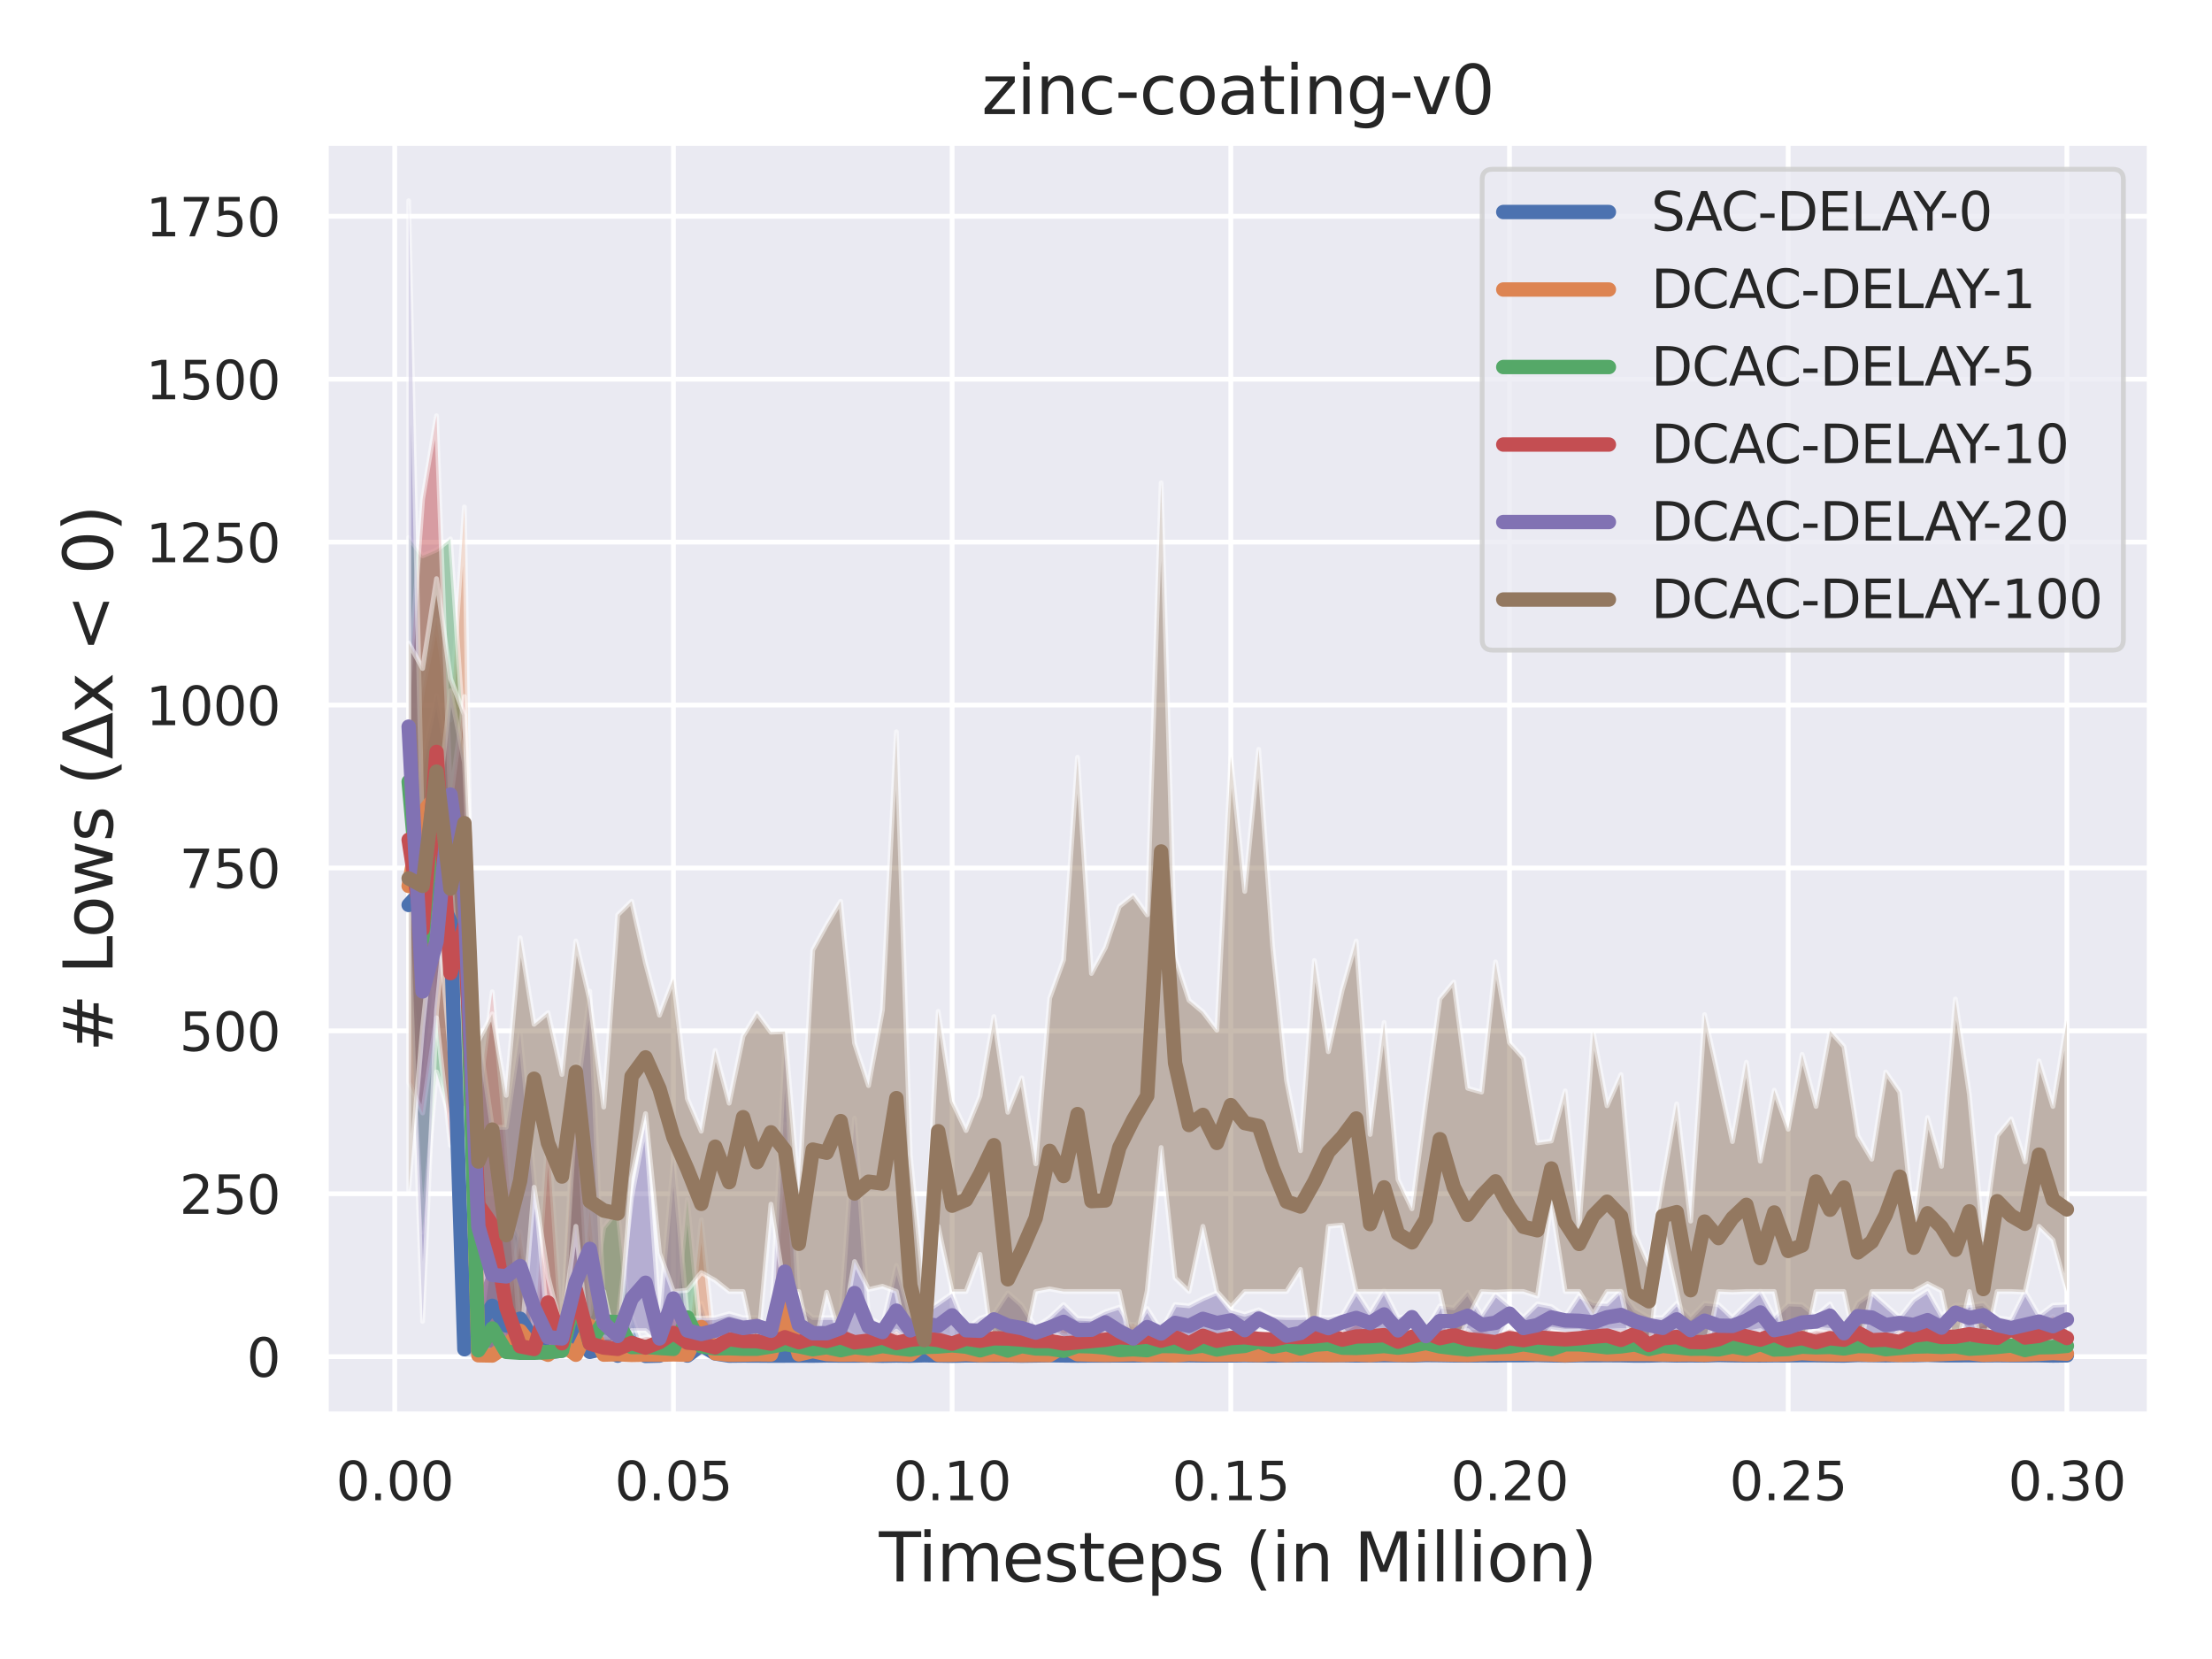 <?xml version="1.0" encoding="utf-8" standalone="no"?>
<!DOCTYPE svg PUBLIC "-//W3C//DTD SVG 1.1//EN"
  "http://www.w3.org/Graphics/SVG/1.1/DTD/svg11.dtd">
<svg xmlns:xlink="http://www.w3.org/1999/xlink" width="460.8pt" height="345.6pt" viewBox="0 0 460.8 345.6" xmlns="http://www.w3.org/2000/svg" version="1.1">
 <defs>
  <style type="text/css">*{stroke-linejoin: round; stroke-linecap: butt}</style>
 </defs>
 <g id="figure_1">
  <g id="patch_1">
   <path d="M 0 345.6 
L 460.8 345.6 
L 460.8 0 
L 0 0 
z
" style="fill: #ffffff"/>
  </g>
  <g id="axes_1">
   <g id="patch_2">
    <path d="M 67.86 294.66 
L 447.84 294.66 
L 447.84 29.76 
L 67.86 29.76 
z
" style="fill: #eaeaf2"/>
   </g>
   <g id="matplotlib.axis_1">
    <g id="xtick_1">
     <g id="line2d_1">
      <path d="M 82.229 294.66 
L 82.229 29.76 
" clip-path="url(#pff166dc75e)" style="fill: none; stroke: #ffffff; stroke-linecap: round"/>
     </g>
     <g id="text_1">
      <!-- 0.00 -->
      <g style="fill: #262626" transform="translate(69.983 312.518)scale(0.11 -0.11)">
       <defs>
        <path id="DejaVuSans-30" d="M 2034 4250 
Q 1547 4250 1301 3770 
Q 1056 3291 1056 2328 
Q 1056 1369 1301 889 
Q 1547 409 2034 409 
Q 2525 409 2770 889 
Q 3016 1369 3016 2328 
Q 3016 3291 2770 3770 
Q 2525 4250 2034 4250 
z
M 2034 4750 
Q 2819 4750 3233 4129 
Q 3647 3509 3647 2328 
Q 3647 1150 3233 529 
Q 2819 -91 2034 -91 
Q 1250 -91 836 529 
Q 422 1150 422 2328 
Q 422 3509 836 4129 
Q 1250 4750 2034 4750 
z
" transform="scale(0.016)"/>
        <path id="DejaVuSans-2e" d="M 684 794 
L 1344 794 
L 1344 0 
L 684 0 
L 684 794 
z
" transform="scale(0.016)"/>
       </defs>
       <use xlink:href="#DejaVuSans-30"/>
       <use xlink:href="#DejaVuSans-2e" x="63.623"/>
       <use xlink:href="#DejaVuSans-30" x="95.41"/>
       <use xlink:href="#DejaVuSans-30" x="159.033"/>
      </g>
     </g>
    </g>
    <g id="xtick_2">
     <g id="line2d_2">
      <path d="M 140.286 294.66 
L 140.286 29.76 
" clip-path="url(#pff166dc75e)" style="fill: none; stroke: #ffffff; stroke-linecap: round"/>
     </g>
     <g id="text_2">
      <!-- 0.05 -->
      <g style="fill: #262626" transform="translate(128.039 312.518)scale(0.11 -0.11)">
       <defs>
        <path id="DejaVuSans-35" d="M 691 4666 
L 3169 4666 
L 3169 4134 
L 1269 4134 
L 1269 2991 
Q 1406 3038 1543 3061 
Q 1681 3084 1819 3084 
Q 2600 3084 3056 2656 
Q 3513 2228 3513 1497 
Q 3513 744 3044 326 
Q 2575 -91 1722 -91 
Q 1428 -91 1123 -41 
Q 819 9 494 109 
L 494 744 
Q 775 591 1075 516 
Q 1375 441 1709 441 
Q 2250 441 2565 725 
Q 2881 1009 2881 1497 
Q 2881 1984 2565 2268 
Q 2250 2553 1709 2553 
Q 1456 2553 1204 2497 
Q 953 2441 691 2322 
L 691 4666 
z
" transform="scale(0.016)"/>
       </defs>
       <use xlink:href="#DejaVuSans-30"/>
       <use xlink:href="#DejaVuSans-2e" x="63.623"/>
       <use xlink:href="#DejaVuSans-30" x="95.41"/>
       <use xlink:href="#DejaVuSans-35" x="159.033"/>
      </g>
     </g>
    </g>
    <g id="xtick_3">
     <g id="line2d_3">
      <path d="M 198.342 294.66 
L 198.342 29.76 
" clip-path="url(#pff166dc75e)" style="fill: none; stroke: #ffffff; stroke-linecap: round"/>
     </g>
     <g id="text_3">
      <!-- 0.10 -->
      <g style="fill: #262626" transform="translate(186.096 312.518)scale(0.11 -0.11)">
       <defs>
        <path id="DejaVuSans-31" d="M 794 531 
L 1825 531 
L 1825 4091 
L 703 3866 
L 703 4441 
L 1819 4666 
L 2450 4666 
L 2450 531 
L 3481 531 
L 3481 0 
L 794 0 
L 794 531 
z
" transform="scale(0.016)"/>
       </defs>
       <use xlink:href="#DejaVuSans-30"/>
       <use xlink:href="#DejaVuSans-2e" x="63.623"/>
       <use xlink:href="#DejaVuSans-31" x="95.41"/>
       <use xlink:href="#DejaVuSans-30" x="159.033"/>
      </g>
     </g>
    </g>
    <g id="xtick_4">
     <g id="line2d_4">
      <path d="M 256.399 294.66 
L 256.399 29.76 
" clip-path="url(#pff166dc75e)" style="fill: none; stroke: #ffffff; stroke-linecap: round"/>
     </g>
     <g id="text_4">
      <!-- 0.15 -->
      <g style="fill: #262626" transform="translate(244.152 312.518)scale(0.11 -0.11)">
       <use xlink:href="#DejaVuSans-30"/>
       <use xlink:href="#DejaVuSans-2e" x="63.623"/>
       <use xlink:href="#DejaVuSans-31" x="95.41"/>
       <use xlink:href="#DejaVuSans-35" x="159.033"/>
      </g>
     </g>
    </g>
    <g id="xtick_5">
     <g id="line2d_5">
      <path d="M 314.455 294.66 
L 314.455 29.76 
" clip-path="url(#pff166dc75e)" style="fill: none; stroke: #ffffff; stroke-linecap: round"/>
     </g>
     <g id="text_5">
      <!-- 0.20 -->
      <g style="fill: #262626" transform="translate(302.209 312.518)scale(0.11 -0.11)">
       <defs>
        <path id="DejaVuSans-32" d="M 1228 531 
L 3431 531 
L 3431 0 
L 469 0 
L 469 531 
Q 828 903 1448 1529 
Q 2069 2156 2228 2338 
Q 2531 2678 2651 2914 
Q 2772 3150 2772 3378 
Q 2772 3750 2511 3984 
Q 2250 4219 1831 4219 
Q 1534 4219 1204 4116 
Q 875 4013 500 3803 
L 500 4441 
Q 881 4594 1212 4672 
Q 1544 4750 1819 4750 
Q 2544 4750 2975 4387 
Q 3406 4025 3406 3419 
Q 3406 3131 3298 2873 
Q 3191 2616 2906 2266 
Q 2828 2175 2409 1742 
Q 1991 1309 1228 531 
z
" transform="scale(0.016)"/>
       </defs>
       <use xlink:href="#DejaVuSans-30"/>
       <use xlink:href="#DejaVuSans-2e" x="63.623"/>
       <use xlink:href="#DejaVuSans-32" x="95.41"/>
       <use xlink:href="#DejaVuSans-30" x="159.033"/>
      </g>
     </g>
    </g>
    <g id="xtick_6">
     <g id="line2d_6">
      <path d="M 372.512 294.66 
L 372.512 29.76 
" clip-path="url(#pff166dc75e)" style="fill: none; stroke: #ffffff; stroke-linecap: round"/>
     </g>
     <g id="text_6">
      <!-- 0.25 -->
      <g style="fill: #262626" transform="translate(360.266 312.518)scale(0.11 -0.11)">
       <use xlink:href="#DejaVuSans-30"/>
       <use xlink:href="#DejaVuSans-2e" x="63.623"/>
       <use xlink:href="#DejaVuSans-32" x="95.41"/>
       <use xlink:href="#DejaVuSans-35" x="159.033"/>
      </g>
     </g>
    </g>
    <g id="xtick_7">
     <g id="line2d_7">
      <path d="M 430.568 294.66 
L 430.568 29.76 
" clip-path="url(#pff166dc75e)" style="fill: none; stroke: #ffffff; stroke-linecap: round"/>
     </g>
     <g id="text_7">
      <!-- 0.30 -->
      <g style="fill: #262626" transform="translate(418.322 312.518)scale(0.11 -0.11)">
       <defs>
        <path id="DejaVuSans-33" d="M 2597 2516 
Q 3050 2419 3304 2112 
Q 3559 1806 3559 1356 
Q 3559 666 3084 287 
Q 2609 -91 1734 -91 
Q 1441 -91 1130 -33 
Q 819 25 488 141 
L 488 750 
Q 750 597 1062 519 
Q 1375 441 1716 441 
Q 2309 441 2620 675 
Q 2931 909 2931 1356 
Q 2931 1769 2642 2001 
Q 2353 2234 1838 2234 
L 1294 2234 
L 1294 2753 
L 1863 2753 
Q 2328 2753 2575 2939 
Q 2822 3125 2822 3475 
Q 2822 3834 2567 4026 
Q 2313 4219 1838 4219 
Q 1578 4219 1281 4162 
Q 984 4106 628 3988 
L 628 4550 
Q 988 4650 1302 4700 
Q 1616 4750 1894 4750 
Q 2613 4750 3031 4423 
Q 3450 4097 3450 3541 
Q 3450 3153 3228 2886 
Q 3006 2619 2597 2516 
z
" transform="scale(0.016)"/>
       </defs>
       <use xlink:href="#DejaVuSans-30"/>
       <use xlink:href="#DejaVuSans-2e" x="63.623"/>
       <use xlink:href="#DejaVuSans-33" x="95.41"/>
       <use xlink:href="#DejaVuSans-30" x="159.033"/>
      </g>
     </g>
    </g>
    <g id="text_8">
     <!-- Timesteps (in Million) -->
     <g style="fill: #262626" transform="translate(183.104 329.444)scale(0.14 -0.14)">
      <defs>
       <path id="DejaVuSans-54" d="M -19 4666 
L 3928 4666 
L 3928 4134 
L 2272 4134 
L 2272 0 
L 1638 0 
L 1638 4134 
L -19 4134 
L -19 4666 
z
" transform="scale(0.016)"/>
       <path id="DejaVuSans-69" d="M 603 3500 
L 1178 3500 
L 1178 0 
L 603 0 
L 603 3500 
z
M 603 4863 
L 1178 4863 
L 1178 4134 
L 603 4134 
L 603 4863 
z
" transform="scale(0.016)"/>
       <path id="DejaVuSans-6d" d="M 3328 2828 
Q 3544 3216 3844 3400 
Q 4144 3584 4550 3584 
Q 5097 3584 5394 3201 
Q 5691 2819 5691 2113 
L 5691 0 
L 5113 0 
L 5113 2094 
Q 5113 2597 4934 2840 
Q 4756 3084 4391 3084 
Q 3944 3084 3684 2787 
Q 3425 2491 3425 1978 
L 3425 0 
L 2847 0 
L 2847 2094 
Q 2847 2600 2669 2842 
Q 2491 3084 2119 3084 
Q 1678 3084 1418 2786 
Q 1159 2488 1159 1978 
L 1159 0 
L 581 0 
L 581 3500 
L 1159 3500 
L 1159 2956 
Q 1356 3278 1631 3431 
Q 1906 3584 2284 3584 
Q 2666 3584 2933 3390 
Q 3200 3197 3328 2828 
z
" transform="scale(0.016)"/>
       <path id="DejaVuSans-65" d="M 3597 1894 
L 3597 1613 
L 953 1613 
Q 991 1019 1311 708 
Q 1631 397 2203 397 
Q 2534 397 2845 478 
Q 3156 559 3463 722 
L 3463 178 
Q 3153 47 2828 -22 
Q 2503 -91 2169 -91 
Q 1331 -91 842 396 
Q 353 884 353 1716 
Q 353 2575 817 3079 
Q 1281 3584 2069 3584 
Q 2775 3584 3186 3129 
Q 3597 2675 3597 1894 
z
M 3022 2063 
Q 3016 2534 2758 2815 
Q 2500 3097 2075 3097 
Q 1594 3097 1305 2825 
Q 1016 2553 972 2059 
L 3022 2063 
z
" transform="scale(0.016)"/>
       <path id="DejaVuSans-73" d="M 2834 3397 
L 2834 2853 
Q 2591 2978 2328 3040 
Q 2066 3103 1784 3103 
Q 1356 3103 1142 2972 
Q 928 2841 928 2578 
Q 928 2378 1081 2264 
Q 1234 2150 1697 2047 
L 1894 2003 
Q 2506 1872 2764 1633 
Q 3022 1394 3022 966 
Q 3022 478 2636 193 
Q 2250 -91 1575 -91 
Q 1294 -91 989 -36 
Q 684 19 347 128 
L 347 722 
Q 666 556 975 473 
Q 1284 391 1588 391 
Q 1994 391 2212 530 
Q 2431 669 2431 922 
Q 2431 1156 2273 1281 
Q 2116 1406 1581 1522 
L 1381 1569 
Q 847 1681 609 1914 
Q 372 2147 372 2553 
Q 372 3047 722 3315 
Q 1072 3584 1716 3584 
Q 2034 3584 2315 3537 
Q 2597 3491 2834 3397 
z
" transform="scale(0.016)"/>
       <path id="DejaVuSans-74" d="M 1172 4494 
L 1172 3500 
L 2356 3500 
L 2356 3053 
L 1172 3053 
L 1172 1153 
Q 1172 725 1289 603 
Q 1406 481 1766 481 
L 2356 481 
L 2356 0 
L 1766 0 
Q 1100 0 847 248 
Q 594 497 594 1153 
L 594 3053 
L 172 3053 
L 172 3500 
L 594 3500 
L 594 4494 
L 1172 4494 
z
" transform="scale(0.016)"/>
       <path id="DejaVuSans-70" d="M 1159 525 
L 1159 -1331 
L 581 -1331 
L 581 3500 
L 1159 3500 
L 1159 2969 
Q 1341 3281 1617 3432 
Q 1894 3584 2278 3584 
Q 2916 3584 3314 3078 
Q 3713 2572 3713 1747 
Q 3713 922 3314 415 
Q 2916 -91 2278 -91 
Q 1894 -91 1617 61 
Q 1341 213 1159 525 
z
M 3116 1747 
Q 3116 2381 2855 2742 
Q 2594 3103 2138 3103 
Q 1681 3103 1420 2742 
Q 1159 2381 1159 1747 
Q 1159 1113 1420 752 
Q 1681 391 2138 391 
Q 2594 391 2855 752 
Q 3116 1113 3116 1747 
z
" transform="scale(0.016)"/>
       <path id="DejaVuSans-20" transform="scale(0.016)"/>
       <path id="DejaVuSans-28" d="M 1984 4856 
Q 1566 4138 1362 3434 
Q 1159 2731 1159 2009 
Q 1159 1288 1364 580 
Q 1569 -128 1984 -844 
L 1484 -844 
Q 1016 -109 783 600 
Q 550 1309 550 2009 
Q 550 2706 781 3412 
Q 1013 4119 1484 4856 
L 1984 4856 
z
" transform="scale(0.016)"/>
       <path id="DejaVuSans-6e" d="M 3513 2113 
L 3513 0 
L 2938 0 
L 2938 2094 
Q 2938 2591 2744 2837 
Q 2550 3084 2163 3084 
Q 1697 3084 1428 2787 
Q 1159 2491 1159 1978 
L 1159 0 
L 581 0 
L 581 3500 
L 1159 3500 
L 1159 2956 
Q 1366 3272 1645 3428 
Q 1925 3584 2291 3584 
Q 2894 3584 3203 3211 
Q 3513 2838 3513 2113 
z
" transform="scale(0.016)"/>
       <path id="DejaVuSans-4d" d="M 628 4666 
L 1569 4666 
L 2759 1491 
L 3956 4666 
L 4897 4666 
L 4897 0 
L 4281 0 
L 4281 4097 
L 3078 897 
L 2444 897 
L 1241 4097 
L 1241 0 
L 628 0 
L 628 4666 
z
" transform="scale(0.016)"/>
       <path id="DejaVuSans-6c" d="M 603 4863 
L 1178 4863 
L 1178 0 
L 603 0 
L 603 4863 
z
" transform="scale(0.016)"/>
       <path id="DejaVuSans-6f" d="M 1959 3097 
Q 1497 3097 1228 2736 
Q 959 2375 959 1747 
Q 959 1119 1226 758 
Q 1494 397 1959 397 
Q 2419 397 2687 759 
Q 2956 1122 2956 1747 
Q 2956 2369 2687 2733 
Q 2419 3097 1959 3097 
z
M 1959 3584 
Q 2709 3584 3137 3096 
Q 3566 2609 3566 1747 
Q 3566 888 3137 398 
Q 2709 -91 1959 -91 
Q 1206 -91 779 398 
Q 353 888 353 1747 
Q 353 2609 779 3096 
Q 1206 3584 1959 3584 
z
" transform="scale(0.016)"/>
       <path id="DejaVuSans-29" d="M 513 4856 
L 1013 4856 
Q 1481 4119 1714 3412 
Q 1947 2706 1947 2009 
Q 1947 1309 1714 600 
Q 1481 -109 1013 -844 
L 513 -844 
Q 928 -128 1133 580 
Q 1338 1288 1338 2009 
Q 1338 2731 1133 3434 
Q 928 4138 513 4856 
z
" transform="scale(0.016)"/>
      </defs>
      <use xlink:href="#DejaVuSans-54"/>
      <use xlink:href="#DejaVuSans-69" x="57.959"/>
      <use xlink:href="#DejaVuSans-6d" x="85.742"/>
      <use xlink:href="#DejaVuSans-65" x="183.154"/>
      <use xlink:href="#DejaVuSans-73" x="244.678"/>
      <use xlink:href="#DejaVuSans-74" x="296.777"/>
      <use xlink:href="#DejaVuSans-65" x="335.986"/>
      <use xlink:href="#DejaVuSans-70" x="397.51"/>
      <use xlink:href="#DejaVuSans-73" x="460.986"/>
      <use xlink:href="#DejaVuSans-20" x="513.086"/>
      <use xlink:href="#DejaVuSans-28" x="544.873"/>
      <use xlink:href="#DejaVuSans-69" x="583.887"/>
      <use xlink:href="#DejaVuSans-6e" x="611.67"/>
      <use xlink:href="#DejaVuSans-20" x="675.049"/>
      <use xlink:href="#DejaVuSans-4d" x="706.836"/>
      <use xlink:href="#DejaVuSans-69" x="793.115"/>
      <use xlink:href="#DejaVuSans-6c" x="820.898"/>
      <use xlink:href="#DejaVuSans-6c" x="848.682"/>
      <use xlink:href="#DejaVuSans-69" x="876.465"/>
      <use xlink:href="#DejaVuSans-6f" x="904.248"/>
      <use xlink:href="#DejaVuSans-6e" x="965.43"/>
      <use xlink:href="#DejaVuSans-29" x="1028.809"/>
     </g>
    </g>
   </g>
   <g id="matplotlib.axis_2">
    <g id="ytick_1">
     <g id="line2d_8">
      <path d="M 67.86 282.619 
L 447.84 282.619 
" clip-path="url(#pff166dc75e)" style="fill: none; stroke: #ffffff; stroke-linecap: round"/>
     </g>
     <g id="text_9">
      <!-- 0 -->
      <g style="fill: #262626" transform="translate(51.361 286.798)scale(0.11 -0.11)">
       <use xlink:href="#DejaVuSans-30"/>
      </g>
     </g>
    </g>
    <g id="ytick_2">
     <g id="line2d_9">
      <path d="M 67.86 248.682 
L 447.84 248.682 
" clip-path="url(#pff166dc75e)" style="fill: none; stroke: #ffffff; stroke-linecap: round"/>
     </g>
     <g id="text_10">
      <!-- 250 -->
      <g style="fill: #262626" transform="translate(37.364 252.861)scale(0.11 -0.11)">
       <use xlink:href="#DejaVuSans-32"/>
       <use xlink:href="#DejaVuSans-35" x="63.623"/>
       <use xlink:href="#DejaVuSans-30" x="127.246"/>
      </g>
     </g>
    </g>
    <g id="ytick_3">
     <g id="line2d_10">
      <path d="M 67.86 214.745 
L 447.84 214.745 
" clip-path="url(#pff166dc75e)" style="fill: none; stroke: #ffffff; stroke-linecap: round"/>
     </g>
     <g id="text_11">
      <!-- 500 -->
      <g style="fill: #262626" transform="translate(37.364 218.924)scale(0.11 -0.11)">
       <use xlink:href="#DejaVuSans-35"/>
       <use xlink:href="#DejaVuSans-30" x="63.623"/>
       <use xlink:href="#DejaVuSans-30" x="127.246"/>
      </g>
     </g>
    </g>
    <g id="ytick_4">
     <g id="line2d_11">
      <path d="M 67.86 180.808 
L 447.84 180.808 
" clip-path="url(#pff166dc75e)" style="fill: none; stroke: #ffffff; stroke-linecap: round"/>
     </g>
     <g id="text_12">
      <!-- 750 -->
      <g style="fill: #262626" transform="translate(37.364 184.987)scale(0.11 -0.11)">
       <defs>
        <path id="DejaVuSans-37" d="M 525 4666 
L 3525 4666 
L 3525 4397 
L 1831 0 
L 1172 0 
L 2766 4134 
L 525 4134 
L 525 4666 
z
" transform="scale(0.016)"/>
       </defs>
       <use xlink:href="#DejaVuSans-37"/>
       <use xlink:href="#DejaVuSans-35" x="63.623"/>
       <use xlink:href="#DejaVuSans-30" x="127.246"/>
      </g>
     </g>
    </g>
    <g id="ytick_5">
     <g id="line2d_12">
      <path d="M 67.86 146.87 
L 447.84 146.87 
" clip-path="url(#pff166dc75e)" style="fill: none; stroke: #ffffff; stroke-linecap: round"/>
     </g>
     <g id="text_13">
      <!-- 1000 -->
      <g style="fill: #262626" transform="translate(30.365 151.05)scale(0.11 -0.11)">
       <use xlink:href="#DejaVuSans-31"/>
       <use xlink:href="#DejaVuSans-30" x="63.623"/>
       <use xlink:href="#DejaVuSans-30" x="127.246"/>
       <use xlink:href="#DejaVuSans-30" x="190.869"/>
      </g>
     </g>
    </g>
    <g id="ytick_6">
     <g id="line2d_13">
      <path d="M 67.86 112.933 
L 447.84 112.933 
" clip-path="url(#pff166dc75e)" style="fill: none; stroke: #ffffff; stroke-linecap: round"/>
     </g>
     <g id="text_14">
      <!-- 1250 -->
      <g style="fill: #262626" transform="translate(30.365 117.112)scale(0.11 -0.11)">
       <use xlink:href="#DejaVuSans-31"/>
       <use xlink:href="#DejaVuSans-32" x="63.623"/>
       <use xlink:href="#DejaVuSans-35" x="127.246"/>
       <use xlink:href="#DejaVuSans-30" x="190.869"/>
      </g>
     </g>
    </g>
    <g id="ytick_7">
     <g id="line2d_14">
      <path d="M 67.86 78.996 
L 447.84 78.996 
" clip-path="url(#pff166dc75e)" style="fill: none; stroke: #ffffff; stroke-linecap: round"/>
     </g>
     <g id="text_15">
      <!-- 1500 -->
      <g style="fill: #262626" transform="translate(30.365 83.175)scale(0.11 -0.11)">
       <use xlink:href="#DejaVuSans-31"/>
       <use xlink:href="#DejaVuSans-35" x="63.623"/>
       <use xlink:href="#DejaVuSans-30" x="127.246"/>
       <use xlink:href="#DejaVuSans-30" x="190.869"/>
      </g>
     </g>
    </g>
    <g id="ytick_8">
     <g id="line2d_15">
      <path d="M 67.86 45.059 
L 447.84 45.059 
" clip-path="url(#pff166dc75e)" style="fill: none; stroke: #ffffff; stroke-linecap: round"/>
     </g>
     <g id="text_16">
      <!-- 1750 -->
      <g style="fill: #262626" transform="translate(30.365 49.238)scale(0.11 -0.11)">
       <use xlink:href="#DejaVuSans-31"/>
       <use xlink:href="#DejaVuSans-37" x="63.623"/>
       <use xlink:href="#DejaVuSans-35" x="127.246"/>
       <use xlink:href="#DejaVuSans-30" x="190.869"/>
      </g>
     </g>
    </g>
    <g id="text_17">
     <!-- # Lows (Δx &lt; 0) -->
     <g style="fill: #262626" transform="translate(23.453 219.12)rotate(-90)scale(0.14 -0.14)">
      <defs>
       <path id="DejaVuSans-23" d="M 3272 2816 
L 2363 2816 
L 2100 1772 
L 3016 1772 
L 3272 2816 
z
M 2803 4594 
L 2478 3297 
L 3391 3297 
L 3719 4594 
L 4219 4594 
L 3897 3297 
L 4872 3297 
L 4872 2816 
L 3775 2816 
L 3519 1772 
L 4513 1772 
L 4513 1294 
L 3397 1294 
L 3072 0 
L 2572 0 
L 2894 1294 
L 1978 1294 
L 1656 0 
L 1153 0 
L 1478 1294 
L 494 1294 
L 494 1772 
L 1594 1772 
L 1856 2816 
L 850 2816 
L 850 3297 
L 1978 3297 
L 2297 4594 
L 2803 4594 
z
" transform="scale(0.016)"/>
       <path id="DejaVuSans-4c" d="M 628 4666 
L 1259 4666 
L 1259 531 
L 3531 531 
L 3531 0 
L 628 0 
L 628 4666 
z
" transform="scale(0.016)"/>
       <path id="DejaVuSans-77" d="M 269 3500 
L 844 3500 
L 1563 769 
L 2278 3500 
L 2956 3500 
L 3675 769 
L 4391 3500 
L 4966 3500 
L 4050 0 
L 3372 0 
L 2619 2869 
L 1863 0 
L 1184 0 
L 269 3500 
z
" transform="scale(0.016)"/>
       <path id="DejaVuSans-394" d="M 2188 4044 
L 906 525 
L 3472 525 
L 2188 4044 
z
M 50 0 
L 1831 4666 
L 2547 4666 
L 4325 0 
L 50 0 
z
" transform="scale(0.016)"/>
       <path id="DejaVuSans-78" d="M 3513 3500 
L 2247 1797 
L 3578 0 
L 2900 0 
L 1881 1375 
L 863 0 
L 184 0 
L 1544 1831 
L 300 3500 
L 978 3500 
L 1906 2253 
L 2834 3500 
L 3513 3500 
z
" transform="scale(0.016)"/>
       <path id="DejaVuSans-3c" d="M 4684 3150 
L 1459 2003 
L 4684 863 
L 4684 294 
L 678 1747 
L 678 2266 
L 4684 3719 
L 4684 3150 
z
" transform="scale(0.016)"/>
      </defs>
      <use xlink:href="#DejaVuSans-23"/>
      <use xlink:href="#DejaVuSans-20" x="83.789"/>
      <use xlink:href="#DejaVuSans-4c" x="115.576"/>
      <use xlink:href="#DejaVuSans-6f" x="169.539"/>
      <use xlink:href="#DejaVuSans-77" x="230.721"/>
      <use xlink:href="#DejaVuSans-73" x="312.508"/>
      <use xlink:href="#DejaVuSans-20" x="364.607"/>
      <use xlink:href="#DejaVuSans-28" x="396.395"/>
      <use xlink:href="#DejaVuSans-394" x="435.408"/>
      <use xlink:href="#DejaVuSans-78" x="503.816"/>
      <use xlink:href="#DejaVuSans-20" x="562.996"/>
      <use xlink:href="#DejaVuSans-3c" x="594.783"/>
      <use xlink:href="#DejaVuSans-20" x="678.572"/>
      <use xlink:href="#DejaVuSans-30" x="710.359"/>
      <use xlink:href="#DejaVuSans-29" x="773.982"/>
     </g>
    </g>
   </g>
   <g id="PolyCollection_1">
    <defs>
     <path id="mb028a68439" d="M 85.132 -141.851 
L 85.132 -171.906 
L 88.035 -187.218 
L 90.937 -200.739 
L 93.84 -184.069 
L 96.743 -70.61 
L 99.646 -78.755 
L 102.549 -80.845 
L 105.452 -93.036 
L 108.354 -87.361 
L 111.257 -69.062 
L 114.16 -65.696 
L 117.063 -68.71 
L 119.966 -82.855 
L 122.869 -67.271 
L 125.771 -70.8 
L 128.674 -63.388 
L 131.577 -71.506 
L 134.48 -63.252 
L 137.383 -63.415 
L 140.286 -70.773 
L 143.188 -63.442 
L 146.091 -74.085 
L 148.994 -65.343 
L 151.897 -63.252 
L 154.8 -63.28 
L 157.702 -63.252 
L 160.605 -63.28 
L 163.508 -63.225 
L 166.411 -63.28 
L 169.314 -63.198 
L 172.217 -63.307 
L 175.119 -63.307 
L 178.022 -63.28 
L 180.925 -63.307 
L 183.828 -63.28 
L 186.731 -63.28 
L 189.634 -63.28 
L 192.536 -63.415 
L 195.439 -63.28 
L 198.342 -63.225 
L 201.245 -63.388 
L 204.148 -63.334 
L 207.051 -63.28 
L 209.953 -63.361 
L 212.856 -63.307 
L 215.759 -63.334 
L 218.662 -63.388 
L 221.565 -63.252 
L 224.467 -63.334 
L 227.37 -63.334 
L 230.273 -63.28 
L 233.176 -63.28 
L 236.079 -63.334 
L 238.982 -63.307 
L 241.884 -63.334 
L 244.787 -63.334 
L 247.69 -63.334 
L 250.593 -63.307 
L 253.496 -63.361 
L 256.399 -63.307 
L 259.301 -63.307 
L 262.204 -63.28 
L 265.107 -63.307 
L 268.01 -63.307 
L 270.913 -63.334 
L 273.816 -63.361 
L 276.718 -63.307 
L 279.621 -63.361 
L 282.524 -63.307 
L 285.427 -63.334 
L 288.33 -63.334 
L 291.233 -63.361 
L 294.135 -63.307 
L 297.038 -63.361 
L 299.941 -63.442 
L 302.844 -63.28 
L 305.747 -63.307 
L 308.649 -63.307 
L 311.552 -63.334 
L 314.455 -63.361 
L 317.358 -63.361 
L 320.261 -63.361 
L 323.164 -63.361 
L 326.066 -63.334 
L 328.969 -63.388 
L 331.872 -63.334 
L 334.775 -63.442 
L 337.678 -63.334 
L 340.581 -63.252 
L 343.483 -63.307 
L 346.386 -63.442 
L 349.289 -63.388 
L 352.192 -63.361 
L 355.095 -63.307 
L 357.998 -63.47 
L 360.9 -63.334 
L 363.803 -63.334 
L 366.706 -63.307 
L 369.609 -63.307 
L 372.512 -63.388 
L 375.414 -63.361 
L 378.317 -63.388 
L 381.22 -63.307 
L 384.123 -63.225 
L 387.026 -63.415 
L 389.929 -63.388 
L 392.831 -63.334 
L 395.734 -63.361 
L 398.637 -63.415 
L 401.54 -63.415 
L 404.443 -63.388 
L 407.346 -63.361 
L 410.248 -63.307 
L 413.151 -63.334 
L 416.054 -63.415 
L 418.957 -63.361 
L 421.86 -63.307 
L 424.763 -63.361 
L 427.665 -63.28 
L 430.568 -63.334 
L 430.568 -63.171 
L 430.568 -63.171 
L 427.665 -63.171 
L 424.763 -63.225 
L 421.86 -63.225 
L 418.957 -63.198 
L 416.054 -63.198 
L 413.151 -63.225 
L 410.248 -63.225 
L 407.346 -63.198 
L 404.443 -63.225 
L 401.54 -63.28 
L 398.637 -63.225 
L 395.734 -63.28 
L 392.831 -63.198 
L 389.929 -63.225 
L 387.026 -63.28 
L 384.123 -63.198 
L 381.22 -63.144 
L 378.317 -63.171 
L 375.414 -63.225 
L 372.512 -63.198 
L 369.609 -63.252 
L 366.706 -63.171 
L 363.803 -63.225 
L 360.9 -63.225 
L 357.998 -63.171 
L 355.095 -63.198 
L 352.192 -63.225 
L 349.289 -63.198 
L 346.386 -63.252 
L 343.483 -63.144 
L 340.581 -63.144 
L 337.678 -63.198 
L 334.775 -63.198 
L 331.872 -63.225 
L 328.969 -63.198 
L 326.066 -63.171 
L 323.164 -63.225 
L 320.261 -63.307 
L 317.358 -63.225 
L 314.455 -63.252 
L 311.552 -63.171 
L 308.649 -63.225 
L 305.747 -63.198 
L 302.844 -63.225 
L 299.941 -63.252 
L 297.038 -63.28 
L 294.135 -63.171 
L 291.233 -63.171 
L 288.33 -63.252 
L 285.427 -63.225 
L 282.524 -63.171 
L 279.621 -63.198 
L 276.718 -63.225 
L 273.816 -63.252 
L 270.913 -63.171 
L 268.01 -63.198 
L 265.107 -63.171 
L 262.204 -63.144 
L 259.301 -63.252 
L 256.399 -63.171 
L 253.496 -63.144 
L 250.593 -63.171 
L 247.69 -63.225 
L 244.787 -63.171 
L 241.884 -63.171 
L 238.982 -63.252 
L 236.079 -63.144 
L 233.176 -63.225 
L 230.273 -63.171 
L 227.37 -63.171 
L 224.467 -63.117 
L 221.565 -63.198 
L 218.662 -63.144 
L 215.759 -63.198 
L 212.856 -63.117 
L 209.953 -63.171 
L 207.051 -63.198 
L 204.148 -63.171 
L 201.245 -63.144 
L 198.342 -63.144 
L 195.439 -63.171 
L 192.536 -63.171 
L 189.634 -63.144 
L 186.731 -63.117 
L 183.828 -63.09 
L 180.925 -63.144 
L 178.022 -63.171 
L 175.119 -63.171 
L 172.217 -63.171 
L 169.314 -63.198 
L 166.411 -63.144 
L 163.508 -63.144 
L 160.605 -63.144 
L 157.702 -63.198 
L 154.8 -63.171 
L 151.897 -63.062 
L 148.994 -63.117 
L 146.091 -63.144 
L 143.188 -63.09 
L 140.286 -63.09 
L 137.383 -63.035 
L 134.48 -63.062 
L 131.577 -63.225 
L 128.674 -63.117 
L 125.771 -62.981 
L 122.869 -63.09 
L 119.966 -63.062 
L 117.063 -63.008 
L 114.16 -62.981 
L 111.257 -63.062 
L 108.354 -63.035 
L 105.452 -62.981 
L 102.549 -63.008 
L 99.646 -62.981 
L 96.743 -62.981 
L 93.84 -129.824 
L 90.937 -145.923 
L 88.035 -121.57 
L 85.132 -141.851 
z
" style="stroke: #ffffff; stroke-opacity: 0.5"/>
    </defs>
    <g clip-path="url(#pff166dc75e)">
     <use xlink:href="#mb028a68439" x="0" y="345.6" style="fill: #4c72b0; fill-opacity: 0.5; stroke: #ffffff; stroke-opacity: 0.5"/>
    </g>
   </g>
   <g id="PolyCollection_2">
    <defs>
     <path id="m35f9f46634" d="M 85.132 -131.67 
L 85.132 -184.069 
L 88.035 -201.852 
L 90.937 -216.377 
L 93.84 -195.607 
L 96.743 -239.997 
L 99.646 -63.388 
L 102.549 -63.388 
L 105.452 -72.076 
L 108.354 -89.045 
L 111.257 -69.361 
L 114.16 -63.524 
L 117.063 -74.248 
L 119.966 -63.66 
L 122.869 -93.389 
L 125.771 -63.66 
L 128.674 -63.795 
L 131.577 -63.66 
L 134.48 -63.524 
L 137.383 -63.66 
L 140.286 -63.931 
L 143.188 -63.524 
L 146.091 -91.488 
L 148.994 -63.931 
L 151.897 -63.388 
L 154.8 -63.524 
L 157.702 -63.66 
L 160.605 -63.931 
L 163.508 -111.443 
L 166.411 -63.66 
L 169.314 -66.918 
L 172.217 -63.795 
L 175.119 -63.795 
L 178.022 -63.66 
L 180.925 -63.388 
L 183.828 -63.66 
L 186.731 -63.66 
L 189.634 -63.66 
L 192.536 -74.791 
L 195.439 -63.524 
L 198.342 -63.524 
L 201.245 -63.795 
L 204.148 -63.524 
L 207.051 -63.66 
L 209.953 -63.795 
L 212.856 -63.66 
L 215.759 -63.524 
L 218.662 -63.524 
L 221.565 -71.126 
L 224.467 -63.66 
L 227.37 -63.524 
L 230.273 -63.524 
L 233.176 -63.66 
L 236.079 -63.66 
L 238.982 -63.524 
L 241.884 -63.524 
L 244.787 -63.66 
L 247.69 -63.66 
L 250.593 -63.524 
L 253.496 -63.795 
L 256.399 -63.66 
L 259.301 -63.66 
L 262.204 -63.524 
L 265.107 -63.931 
L 268.01 -63.524 
L 270.913 -63.66 
L 273.816 -63.524 
L 276.718 -63.524 
L 279.621 -63.524 
L 282.524 -63.795 
L 285.427 -63.388 
L 288.33 -63.66 
L 291.233 -63.795 
L 294.135 -63.795 
L 297.038 -63.795 
L 299.941 -64.067 
L 302.844 -63.66 
L 305.747 -63.66 
L 308.649 -63.66 
L 311.552 -63.931 
L 314.455 -63.931 
L 317.358 -63.795 
L 320.261 -63.931 
L 323.164 -63.795 
L 326.066 -63.524 
L 328.969 -63.66 
L 331.872 -64.203 
L 334.775 -63.795 
L 337.678 -63.795 
L 340.581 -64.067 
L 343.483 -63.66 
L 346.386 -63.66 
L 349.289 -63.795 
L 352.192 -63.931 
L 355.095 -63.524 
L 357.998 -63.931 
L 360.9 -63.524 
L 363.803 -63.66 
L 366.706 -63.524 
L 369.609 -63.795 
L 372.512 -63.795 
L 375.414 -64.474 
L 378.317 -63.795 
L 381.22 -63.795 
L 384.123 -63.66 
L 387.026 -63.795 
L 389.929 -63.66 
L 392.831 -63.795 
L 395.734 -63.66 
L 398.637 -63.524 
L 401.54 -63.524 
L 404.443 -63.931 
L 407.346 -64.203 
L 410.248 -64.067 
L 413.151 -63.524 
L 416.054 -63.66 
L 418.957 -63.66 
L 421.86 -63.66 
L 424.763 -63.795 
L 427.665 -64.067 
L 430.568 -63.931 
L 430.568 -63.388 
L 430.568 -63.388 
L 427.665 -63.524 
L 424.763 -63.388 
L 421.86 -63.252 
L 418.957 -63.252 
L 416.054 -63.117 
L 413.151 -63.252 
L 410.248 -63.524 
L 407.346 -63.252 
L 404.443 -63.388 
L 401.54 -63.252 
L 398.637 -63.252 
L 395.734 -62.981 
L 392.831 -63.252 
L 389.929 -63.252 
L 387.026 -63.117 
L 384.123 -63.252 
L 381.22 -63.252 
L 378.317 -63.388 
L 375.414 -63.388 
L 372.512 -63.252 
L 369.609 -63.252 
L 366.706 -63.252 
L 363.803 -63.252 
L 360.9 -63.524 
L 357.998 -63.252 
L 355.095 -63.117 
L 352.192 -63.117 
L 349.289 -63.252 
L 346.386 -63.388 
L 343.483 -63.388 
L 340.581 -63.388 
L 337.678 -63.252 
L 334.775 -63.252 
L 331.872 -63.252 
L 328.969 -63.252 
L 326.066 -63.117 
L 323.164 -63.252 
L 320.261 -63.388 
L 317.358 -63.388 
L 314.455 -63.388 
L 311.552 -63.388 
L 308.649 -63.252 
L 305.747 -63.117 
L 302.844 -63.252 
L 299.941 -63.117 
L 297.038 -63.252 
L 294.135 -63.117 
L 291.233 -63.252 
L 288.33 -63.388 
L 285.427 -63.252 
L 282.524 -63.252 
L 279.621 -63.252 
L 276.718 -63.117 
L 273.816 -63.252 
L 270.913 -63.388 
L 268.01 -63.117 
L 265.107 -63.252 
L 262.204 -63.117 
L 259.301 -63.388 
L 256.399 -63.252 
L 253.496 -63.117 
L 250.593 -63.252 
L 247.69 -63.388 
L 244.787 -63.117 
L 241.884 -63.252 
L 238.982 -63.117 
L 236.079 -63.252 
L 233.176 -63.252 
L 230.273 -63.117 
L 227.37 -63.388 
L 224.467 -63.388 
L 221.565 -63.252 
L 218.662 -63.252 
L 215.759 -63.252 
L 212.856 -63.117 
L 209.953 -63.117 
L 207.051 -63.252 
L 204.148 -63.252 
L 201.245 -63.252 
L 198.342 -63.117 
L 195.439 -63.252 
L 192.536 -63.252 
L 189.634 -63.252 
L 186.731 -63.252 
L 183.828 -63.252 
L 180.925 -63.117 
L 178.022 -63.252 
L 175.119 -63.117 
L 172.217 -63.252 
L 169.314 -63.252 
L 166.411 -63.388 
L 163.508 -63.252 
L 160.605 -63.252 
L 157.702 -63.117 
L 154.8 -63.252 
L 151.897 -63.388 
L 148.994 -63.524 
L 146.091 -63.388 
L 143.188 -63.252 
L 140.286 -63.252 
L 137.383 -63.117 
L 134.48 -63.252 
L 131.577 -63.252 
L 128.674 -63.252 
L 125.771 -63.252 
L 122.869 -63.252 
L 119.966 -63.252 
L 117.063 -63.252 
L 114.16 -63.252 
L 111.257 -63.388 
L 108.354 -63.117 
L 105.452 -63.117 
L 102.549 -63.117 
L 99.646 -63.252 
L 96.743 -135.335 
L 93.84 -148.095 
L 90.937 -133.706 
L 88.035 -161.263 
L 85.132 -131.67 
z
" style="stroke: #ffffff; stroke-opacity: 0.5"/>
    </defs>
    <g clip-path="url(#pff166dc75e)">
     <use xlink:href="#m35f9f46634" x="0" y="345.6" style="fill: #dd8452; fill-opacity: 0.5; stroke: #ffffff; stroke-opacity: 0.5"/>
    </g>
   </g>
   <g id="PolyCollection_3">
    <defs>
     <path id="ma69adb76ef" d="M 85.132 -139.136 
L 85.132 -233.617 
L 88.035 -229.816 
L 90.937 -231.038 
L 93.84 -233.346 
L 96.743 -190.313 
L 99.646 -66.51 
L 102.549 -87.551 
L 105.452 -64.338 
L 108.354 -64.338 
L 111.257 -64.338 
L 114.16 -64.338 
L 117.063 -65.017 
L 119.966 -119.452 
L 122.869 -71.805 
L 125.771 -89.859 
L 128.674 -93.524 
L 131.577 -66.375 
L 134.48 -65.696 
L 137.383 -65.696 
L 140.286 -65.017 
L 143.188 -95.696 
L 146.091 -66.375 
L 148.994 -65.017 
L 151.897 -65.017 
L 154.8 -66.51 
L 157.702 -65.153 
L 160.605 -65.696 
L 163.508 -66.375 
L 166.411 -66.375 
L 169.314 -65.696 
L 172.217 -65.289 
L 175.119 -65.696 
L 178.022 -65.967 
L 180.925 -65.696 
L 183.828 -65.832 
L 186.731 -65.832 
L 189.634 -65.017 
L 192.536 -66.646 
L 195.439 -66.375 
L 198.342 -65.832 
L 201.245 -65.832 
L 204.148 -64.881 
L 207.051 -65.289 
L 209.953 -65.153 
L 212.856 -65.832 
L 215.759 -65.967 
L 218.662 -65.017 
L 221.565 -65.017 
L 224.467 -65.696 
L 227.37 -66.103 
L 230.273 -65.153 
L 233.176 -65.696 
L 236.079 -65.696 
L 238.982 -65.017 
L 241.884 -65.832 
L 244.787 -66.51 
L 247.69 -65.696 
L 250.593 -66.646 
L 253.496 -65.696 
L 256.399 -66.103 
L 259.301 -66.51 
L 262.204 -67.596 
L 265.107 -65.832 
L 268.01 -66.646 
L 270.913 -65.56 
L 273.816 -66.103 
L 276.718 -66.375 
L 279.621 -65.832 
L 282.524 -65.153 
L 285.427 -65.832 
L 288.33 -65.832 
L 291.233 -65.56 
L 294.135 -66.51 
L 297.038 -67.053 
L 299.941 -66.646 
L 302.844 -65.832 
L 305.747 -65.696 
L 308.649 -65.153 
L 311.552 -65.832 
L 314.455 -66.375 
L 317.358 -66.646 
L 320.261 -65.832 
L 323.164 -65.017 
L 326.066 -66.239 
L 328.969 -67.189 
L 331.872 -65.832 
L 334.775 -65.153 
L 337.678 -66.782 
L 340.581 -65.967 
L 343.483 -65.017 
L 346.386 -65.832 
L 349.289 -65.967 
L 352.192 -65.696 
L 355.095 -65.153 
L 357.998 -65.153 
L 360.9 -65.832 
L 363.803 -65.153 
L 366.706 -66.103 
L 369.609 -65.017 
L 372.512 -65.153 
L 375.414 -65.696 
L 378.317 -65.832 
L 381.22 -65.832 
L 384.123 -65.153 
L 387.026 -65.696 
L 389.929 -65.832 
L 392.831 -65.153 
L 395.734 -65.696 
L 398.637 -65.696 
L 401.54 -65.967 
L 404.443 -65.696 
L 407.346 -66.51 
L 410.248 -65.153 
L 413.151 -66.646 
L 416.054 -65.967 
L 418.957 -66.103 
L 421.86 -64.474 
L 424.763 -65.153 
L 427.665 -66.239 
L 430.568 -66.103 
L 430.568 -64.474 
L 430.568 -64.474 
L 427.665 -64.338 
L 424.763 -64.474 
L 421.86 -64.338 
L 418.957 -64.474 
L 416.054 -63.66 
L 413.151 -63.66 
L 410.248 -64.338 
L 407.346 -64.474 
L 404.443 -64.338 
L 401.54 -64.338 
L 398.637 -64.474 
L 395.734 -64.338 
L 392.831 -63.66 
L 389.929 -64.474 
L 387.026 -65.017 
L 384.123 -64.338 
L 381.22 -64.067 
L 378.317 -64.338 
L 375.414 -64.338 
L 372.512 -63.795 
L 369.609 -64.338 
L 366.706 -65.153 
L 363.803 -63.66 
L 360.9 -64.338 
L 357.998 -64.338 
L 355.095 -64.338 
L 352.192 -63.66 
L 349.289 -64.338 
L 346.386 -64.338 
L 343.483 -63.795 
L 340.581 -64.338 
L 337.678 -64.338 
L 334.775 -64.474 
L 331.872 -65.017 
L 328.969 -64.338 
L 326.066 -64.881 
L 323.164 -64.067 
L 320.261 -64.338 
L 317.358 -64.338 
L 314.455 -64.338 
L 311.552 -63.66 
L 308.649 -63.66 
L 305.747 -63.66 
L 302.844 -63.66 
L 299.941 -64.338 
L 297.038 -65.017 
L 294.135 -64.338 
L 291.233 -64.338 
L 288.33 -64.338 
L 285.427 -64.338 
L 282.524 -64.338 
L 279.621 -63.795 
L 276.718 -65.153 
L 273.816 -64.338 
L 270.913 -64.338 
L 268.01 -63.795 
L 265.107 -64.338 
L 262.204 -64.746 
L 259.301 -64.338 
L 256.399 -63.66 
L 253.496 -63.66 
L 250.593 -64.338 
L 247.69 -64.338 
L 244.787 -64.338 
L 241.884 -64.474 
L 238.982 -63.66 
L 236.079 -63.66 
L 233.176 -62.981 
L 230.273 -64.338 
L 227.37 -63.66 
L 224.467 -64.474 
L 221.565 -63.66 
L 218.662 -63.795 
L 215.759 -62.981 
L 212.856 -64.338 
L 209.953 -63.66 
L 207.051 -65.017 
L 204.148 -63.66 
L 201.245 -64.474 
L 198.342 -64.338 
L 195.439 -64.474 
L 192.536 -63.66 
L 189.634 -63.66 
L 186.731 -64.338 
L 183.828 -64.338 
L 180.925 -63.66 
L 178.022 -63.795 
L 175.119 -62.981 
L 172.217 -64.338 
L 169.314 -63.795 
L 166.411 -64.338 
L 163.508 -65.017 
L 160.605 -64.61 
L 157.702 -63.66 
L 154.8 -63.66 
L 151.897 -64.338 
L 148.994 -64.338 
L 146.091 -64.338 
L 143.188 -64.338 
L 140.286 -63.66 
L 137.383 -63.66 
L 134.48 -64.338 
L 131.577 -64.338 
L 128.674 -63.66 
L 125.771 -65.017 
L 122.869 -63.66 
L 119.966 -64.338 
L 117.063 -63.66 
L 114.16 -63.66 
L 111.257 -63.66 
L 108.354 -63.66 
L 105.452 -63.117 
L 102.549 -62.981 
L 99.646 -62.981 
L 96.743 -108.185 
L 93.84 -112.122 
L 90.937 -122.303 
L 88.035 -88.909 
L 85.132 -139.136 
z
" style="stroke: #ffffff; stroke-opacity: 0.5"/>
    </defs>
    <g clip-path="url(#pff166dc75e)">
     <use xlink:href="#ma69adb76ef" x="0" y="345.6" style="fill: #55a868; fill-opacity: 0.5; stroke: #ffffff; stroke-opacity: 0.5"/>
    </g>
   </g>
   <g id="PolyCollection_4">
    <defs>
     <path id="m3a88967190" d="M 85.132 -120.131 
L 85.132 -201.716 
L 88.035 -241.626 
L 90.937 -259.002 
L 93.84 -178.91 
L 96.743 -200.494 
L 99.646 -115.923 
L 102.549 -139 
L 105.452 -107.914 
L 108.354 -67.053 
L 111.257 -65.696 
L 114.16 -110.221 
L 117.063 -67.053 
L 119.966 -123.796 
L 122.869 -67.053 
L 125.771 -67.053 
L 128.674 -67.053 
L 131.577 -66.239 
L 134.48 -67.053 
L 137.383 -67.053 
L 140.286 -75.063 
L 143.188 -67.053 
L 146.091 -67.053 
L 148.994 -65.696 
L 151.897 -67.461 
L 154.8 -67.053 
L 157.702 -67.053 
L 160.605 -68.411 
L 163.508 -68.411 
L 166.411 -68.547 
L 169.314 -68.547 
L 172.217 -67.053 
L 175.119 -69.768 
L 178.022 -67.053 
L 180.925 -67.053 
L 183.828 -68.411 
L 186.731 -68.411 
L 189.634 -67.189 
L 192.536 -68.411 
L 195.439 -68.411 
L 198.342 -67.053 
L 201.245 -67.053 
L 204.148 -67.325 
L 207.051 -67.189 
L 209.953 -68.411 
L 212.856 -67.053 
L 215.759 -68.411 
L 218.662 -68.411 
L 221.565 -67.325 
L 224.467 -67.053 
L 227.37 -67.189 
L 230.273 -69.768 
L 233.176 -69.497 
L 236.079 -69.768 
L 238.982 -68.411 
L 241.884 -68.682 
L 244.787 -68.411 
L 247.69 -67.053 
L 250.593 -68.411 
L 253.496 -67.189 
L 256.399 -68.411 
L 259.301 -67.053 
L 262.204 -67.461 
L 265.107 -68.547 
L 268.01 -68.682 
L 270.913 -68.547 
L 273.816 -68.411 
L 276.718 -68.818 
L 279.621 -68.411 
L 282.524 -70.04 
L 285.427 -68.547 
L 288.33 -68.682 
L 291.233 -67.732 
L 294.135 -68.411 
L 297.038 -68.547 
L 299.941 -68.547 
L 302.844 -70.04 
L 305.747 -68.411 
L 308.649 -68.682 
L 311.552 -67.189 
L 314.455 -68.682 
L 317.358 -67.596 
L 320.261 -69.225 
L 323.164 -68.411 
L 326.066 -67.189 
L 328.969 -67.325 
L 331.872 -70.04 
L 334.775 -68.547 
L 337.678 -68.818 
L 340.581 -68.818 
L 343.483 -68.411 
L 346.386 -68.411 
L 349.289 -68.411 
L 352.192 -67.189 
L 355.095 -67.053 
L 357.998 -68.682 
L 360.9 -68.411 
L 363.803 -68.411 
L 366.706 -67.189 
L 369.609 -68.411 
L 372.512 -67.189 
L 375.414 -67.325 
L 378.317 -68.411 
L 381.22 -68.547 
L 384.123 -67.053 
L 387.026 -70.176 
L 389.929 -67.461 
L 392.831 -67.053 
L 395.734 -68.547 
L 398.637 -68.547 
L 401.54 -69.904 
L 404.443 -68.411 
L 407.346 -68.547 
L 410.248 -68.682 
L 413.151 -70.04 
L 416.054 -69.768 
L 418.957 -69.904 
L 421.86 -68.547 
L 424.763 -69.361 
L 427.665 -71.397 
L 430.568 -68.411 
L 430.568 -65.832 
L 430.568 -65.832 
L 427.665 -67.053 
L 424.763 -65.832 
L 421.86 -64.61 
L 418.957 -67.053 
L 416.054 -65.696 
L 413.151 -64.338 
L 410.248 -67.053 
L 407.346 -65.696 
L 404.443 -65.696 
L 401.54 -65.696 
L 398.637 -65.696 
L 395.734 -64.338 
L 392.831 -65.696 
L 389.929 -65.696 
L 387.026 -67.053 
L 384.123 -65.696 
L 381.22 -65.696 
L 378.317 -64.338 
L 375.414 -65.832 
L 372.512 -65.696 
L 369.609 -66.646 
L 366.706 -65.696 
L 363.803 -66.103 
L 360.9 -67.053 
L 357.998 -64.338 
L 355.095 -64.338 
L 352.192 -65.696 
L 349.289 -65.696 
L 346.386 -64.338 
L 343.483 -64.338 
L 340.581 -65.696 
L 337.678 -64.61 
L 334.775 -65.696 
L 331.872 -64.338 
L 328.969 -65.56 
L 326.066 -65.696 
L 323.164 -65.696 
L 320.261 -64.338 
L 317.358 -64.338 
L 314.455 -65.696 
L 311.552 -64.338 
L 308.649 -64.338 
L 305.747 -65.696 
L 302.844 -64.474 
L 299.941 -65.696 
L 297.038 -65.696 
L 294.135 -65.696 
L 291.233 -64.338 
L 288.33 -65.696 
L 285.427 -65.832 
L 282.524 -65.696 
L 279.621 -64.338 
L 276.718 -65.832 
L 273.816 -66.103 
L 270.913 -65.832 
L 268.01 -65.696 
L 265.107 -65.696 
L 262.204 -65.696 
L 259.301 -66.918 
L 256.399 -65.696 
L 253.496 -64.338 
L 250.593 -67.053 
L 247.69 -64.338 
L 244.787 -65.696 
L 241.884 -64.338 
L 238.982 -66.239 
L 236.079 -64.338 
L 233.176 -64.338 
L 230.273 -64.338 
L 227.37 -64.338 
L 224.467 -64.338 
L 221.565 -62.981 
L 218.662 -64.338 
L 215.759 -64.338 
L 212.856 -65.696 
L 209.953 -65.696 
L 207.051 -65.696 
L 204.148 -65.696 
L 201.245 -65.696 
L 198.342 -62.981 
L 195.439 -65.424 
L 192.536 -65.696 
L 189.634 -65.56 
L 186.731 -64.474 
L 183.828 -65.696 
L 180.925 -64.338 
L 178.022 -64.338 
L 175.119 -65.696 
L 172.217 -65.696 
L 169.314 -64.338 
L 166.411 -64.338 
L 163.508 -65.696 
L 160.605 -64.338 
L 157.702 -65.696 
L 154.8 -64.338 
L 151.897 -65.696 
L 148.994 -63.117 
L 146.091 -64.203 
L 143.188 -64.338 
L 140.286 -64.474 
L 137.383 -64.474 
L 134.48 -64.338 
L 131.577 -65.696 
L 128.674 -62.981 
L 125.771 -62.981 
L 122.869 -64.474 
L 119.966 -64.338 
L 117.063 -64.338 
L 114.16 -64.338 
L 111.257 -62.981 
L 108.354 -64.338 
L 105.452 -62.981 
L 102.549 -64.338 
L 99.646 -64.338 
L 96.743 -114.701 
L 93.84 -106.963 
L 90.937 -133.57 
L 88.035 -113.751 
L 85.132 -120.131 
z
" style="stroke: #ffffff; stroke-opacity: 0.5"/>
    </defs>
    <g clip-path="url(#pff166dc75e)">
     <use xlink:href="#m3a88967190" x="0" y="345.6" style="fill: #c44e52; fill-opacity: 0.5; stroke: #ffffff; stroke-opacity: 0.5"/>
    </g>
   </g>
   <g id="PolyCollection_5">
    <defs>
     <path id="m71359f0e69" d="M 85.132 -152.575 
L 85.132 -303.799 
L 88.035 -169.136 
L 90.937 -174.702 
L 93.84 -201.716 
L 96.743 -186.784 
L 99.646 -130.855 
L 102.549 -110.764 
L 105.452 -110.764 
L 108.354 -130.584 
L 111.257 -100.448 
L 114.16 -68.411 
L 117.063 -68.411 
L 119.966 -115.516 
L 122.869 -139.136 
L 125.771 -72.619 
L 128.674 -70.04 
L 131.577 -96.239 
L 134.48 -111.715 
L 137.383 -71.126 
L 140.286 -104.249 
L 143.188 -71.126 
L 146.091 -70.99 
L 148.994 -71.126 
L 151.897 -71.94 
L 154.8 -71.126 
L 157.702 -71.126 
L 160.605 -68.547 
L 163.508 -128.548 
L 166.411 -73.705 
L 169.314 -71.126 
L 172.217 -71.126 
L 175.119 -71.126 
L 178.022 -112.665 
L 180.925 -71.262 
L 183.828 -69.497 
L 186.731 -81.986 
L 189.634 -71.533 
L 192.536 -72.212 
L 195.439 -74.112 
L 198.342 -76.149 
L 201.245 -68.682 
L 204.148 -70.99 
L 207.051 -71.94 
L 209.953 -76.284 
L 212.856 -73.705 
L 215.759 -69.09 
L 218.662 -71.126 
L 221.565 -73.841 
L 224.467 -70.99 
L 227.37 -70.854 
L 230.273 -72.348 
L 233.176 -73.298 
L 236.079 -68.411 
L 238.982 -73.026 
L 241.884 -68.411 
L 244.787 -73.841 
L 247.69 -73.569 
L 250.593 -75.063 
L 253.496 -76.284 
L 256.399 -72.619 
L 259.301 -71.805 
L 262.204 -72.755 
L 265.107 -71.262 
L 268.01 -71.126 
L 270.913 -71.126 
L 273.816 -71.262 
L 276.718 -71.126 
L 279.621 -71.533 
L 282.524 -76.556 
L 285.427 -72.076 
L 288.33 -76.827 
L 291.233 -71.126 
L 294.135 -71.533 
L 297.038 -68.411 
L 299.941 -73.569 
L 302.844 -73.162 
L 305.747 -76.42 
L 308.649 -71.669 
L 311.552 -76.013 
L 314.455 -73.569 
L 317.358 -71.126 
L 320.261 -73.977 
L 323.164 -73.434 
L 326.066 -71.397 
L 328.969 -75.741 
L 331.872 -74.112 
L 334.775 -73.977 
L 337.678 -76.827 
L 340.581 -72.755 
L 343.483 -71.126 
L 346.386 -71.126 
L 349.289 -74.112 
L 352.192 -71.126 
L 355.095 -74.112 
L 357.998 -73.841 
L 360.9 -71.126 
L 363.803 -73.977 
L 366.706 -76.692 
L 369.609 -71.262 
L 372.512 -73.977 
L 375.414 -73.841 
L 378.317 -71.533 
L 381.22 -73.977 
L 384.123 -68.547 
L 387.026 -74.248 
L 389.929 -76.284 
L 392.831 -73.705 
L 395.734 -71.126 
L 398.637 -74.791 
L 401.54 -76.692 
L 404.443 -71.533 
L 407.346 -73.705 
L 410.248 -73.705 
L 413.151 -74.112 
L 416.054 -71.126 
L 418.957 -70.719 
L 421.86 -76.556 
L 424.763 -71.533 
L 427.665 -73.705 
L 430.568 -73.841 
L 430.568 -67.461 
L 430.568 -67.461 
L 427.665 -65.56 
L 424.763 -68.275 
L 421.86 -65.696 
L 418.957 -68.139 
L 416.054 -68.275 
L 413.151 -68.411 
L 410.248 -67.461 
L 407.346 -71.126 
L 404.443 -65.696 
L 401.54 -68.275 
L 398.637 -65.696 
L 395.734 -68.411 
L 392.831 -65.696 
L 389.929 -65.696 
L 387.026 -68.411 
L 384.123 -65.696 
L 381.22 -68.411 
L 378.317 -68.818 
L 375.414 -68.411 
L 372.512 -65.696 
L 369.609 -65.967 
L 366.706 -68.411 
L 363.803 -67.868 
L 360.9 -67.325 
L 357.998 -65.696 
L 355.095 -65.967 
L 352.192 -65.696 
L 349.289 -65.696 
L 346.386 -65.696 
L 343.483 -65.696 
L 340.581 -68.411 
L 337.678 -68.411 
L 334.775 -68.275 
L 331.872 -65.696 
L 328.969 -68.275 
L 326.066 -68.275 
L 323.164 -68.682 
L 320.261 -65.696 
L 317.358 -65.832 
L 314.455 -71.126 
L 311.552 -65.696 
L 308.649 -65.696 
L 305.747 -68.411 
L 302.844 -68.004 
L 299.941 -65.832 
L 297.038 -65.696 
L 294.135 -71.126 
L 291.233 -65.832 
L 288.33 -68.411 
L 285.427 -68.547 
L 282.524 -65.832 
L 279.621 -68.411 
L 276.718 -68.275 
L 273.816 -68.411 
L 270.913 -62.981 
L 268.01 -65.153 
L 265.107 -68.275 
L 262.204 -68.818 
L 259.301 -65.696 
L 256.399 -68.411 
L 253.496 -65.696 
L 250.593 -68.139 
L 247.69 -65.696 
L 244.787 -65.696 
L 241.884 -65.696 
L 238.982 -65.696 
L 236.079 -65.696 
L 233.176 -65.56 
L 230.273 -68.139 
L 227.37 -65.696 
L 224.467 -66.51 
L 221.565 -66.646 
L 218.662 -68.411 
L 215.759 -65.696 
L 212.856 -65.696 
L 209.953 -65.696 
L 207.051 -68.411 
L 204.148 -65.696 
L 201.245 -68.411 
L 198.342 -65.696 
L 195.439 -65.696 
L 192.536 -68.411 
L 189.634 -65.696 
L 186.731 -68.275 
L 183.828 -65.696 
L 180.925 -65.832 
L 178.022 -65.696 
L 175.119 -65.696 
L 172.217 -65.696 
L 169.314 -62.981 
L 166.411 -65.696 
L 163.508 -66.918 
L 160.605 -68.139 
L 157.702 -67.732 
L 154.8 -65.696 
L 151.897 -68.411 
L 148.994 -65.696 
L 146.091 -65.696 
L 143.188 -65.696 
L 140.286 -62.981 
L 137.383 -65.696 
L 134.48 -68.411 
L 131.577 -68.411 
L 128.674 -65.696 
L 125.771 -65.696 
L 122.869 -65.696 
L 119.966 -65.696 
L 117.063 -62.981 
L 114.16 -65.696 
L 111.257 -65.696 
L 108.354 -65.696 
L 105.452 -62.981 
L 102.549 -62.981 
L 99.646 -65.696 
L 96.743 -120.267 
L 93.84 -164.249 
L 90.937 -135.063 
L 88.035 -70.311 
L 85.132 -152.575 
z
" style="stroke: #ffffff; stroke-opacity: 0.5"/>
    </defs>
    <g clip-path="url(#pff166dc75e)">
     <use xlink:href="#m71359f0e69" x="0" y="345.6" style="fill: #8172b3; fill-opacity: 0.5; stroke: #ffffff; stroke-opacity: 0.5"/>
    </g>
   </g>
   <g id="PolyCollection_6">
    <defs>
     <path id="m13e803dcbe" d="M 85.132 -97.597 
L 85.132 -211.626 
L 88.035 -206.332 
L 90.937 -225.065 
L 93.84 -204.295 
L 96.743 -196.693 
L 99.646 -128.819 
L 102.549 -134.385 
L 105.452 -117.416 
L 108.354 -150.267 
L 111.257 -132.213 
L 114.16 -134.656 
L 117.063 -121.76 
L 119.966 -149.589 
L 122.869 -137.235 
L 125.771 -114.973 
L 128.674 -155.019 
L 131.577 -157.869 
L 134.48 -144.973 
L 137.383 -134.113 
L 140.286 -141.715 
L 143.188 -116.737 
L 146.091 -109.95 
L 148.994 -126.783 
L 151.897 -115.787 
L 154.8 -129.769 
L 157.702 -134.52 
L 160.605 -130.584 
L 163.508 -130.72 
L 166.411 -97.054 
L 169.314 -147.688 
L 172.217 -152.982 
L 175.119 -157.869 
L 178.022 -128.276 
L 180.925 -119.452 
L 183.828 -135.199 
L 186.731 -193.164 
L 189.634 -104.927 
L 192.536 -76.556 
L 195.439 -134.928 
L 198.342 -116.194 
L 201.245 -110.086 
L 204.148 -117.28 
L 207.051 -133.842 
L 209.953 -113.887 
L 212.856 -121.081 
L 215.759 -103.163 
L 218.662 -137.643 
L 221.565 -145.652 
L 224.467 -187.87 
L 227.37 -142.801 
L 230.273 -148.231 
L 233.176 -156.783 
L 236.079 -159.091 
L 238.982 -155.019 
L 241.884 -245.02 
L 244.787 -146.195 
L 247.69 -137.235 
L 250.593 -134.792 
L 253.496 -130.991 
L 256.399 -188.005 
L 259.301 -159.905 
L 262.204 -189.499 
L 265.107 -148.503 
L 268.01 -120.538 
L 270.913 -105.877 
L 273.816 -145.516 
L 276.718 -126.511 
L 279.621 -139.407 
L 282.524 -149.589 
L 285.427 -109.271 
L 288.33 -132.62 
L 291.233 -99.905 
L 294.135 -93.796 
L 297.038 -115.923 
L 299.941 -137.507 
L 302.844 -141.036 
L 305.747 -118.909 
L 308.649 -118.095 
L 311.552 -145.245 
L 314.455 -128.412 
L 317.358 -125.154 
L 320.261 -107.506 
L 323.164 -107.914 
L 326.066 -118.366 
L 328.969 -90.131 
L 331.872 -130.72 
L 334.775 -115.244 
L 337.678 -121.76 
L 340.581 -88.637 
L 343.483 -81.986 
L 346.386 -99.362 
L 349.289 -115.651 
L 352.192 -91.217 
L 355.095 -134.249 
L 357.998 -121.081 
L 360.9 -107.778 
L 363.803 -124.339 
L 366.706 -103.706 
L 369.609 -118.502 
L 372.512 -110.357 
L 375.414 -125.968 
L 378.317 -115.108 
L 381.22 -130.855 
L 384.123 -127.597 
L 387.026 -109 
L 389.929 -104.113 
L 392.831 -122.303 
L 395.734 -118.095 
L 398.637 -90.131 
L 401.54 -112.801 
L 404.443 -102.62 
L 407.346 -137.507 
L 410.248 -117.688 
L 413.151 -87.416 
L 416.054 -109 
L 418.957 -112.529 
L 421.86 -103.57 
L 424.763 -124.611 
L 427.665 -115.108 
L 430.568 -133.027 
L 430.568 -76.556 
L 430.568 -76.556 
L 427.665 -87.28 
L 424.763 -90.131 
L 421.86 -76.42 
L 418.957 -76.556 
L 416.054 -76.556 
L 413.151 -62.981 
L 410.248 -76.556 
L 407.346 -62.981 
L 404.443 -76.692 
L 401.54 -78.185 
L 398.637 -76.556 
L 395.734 -76.556 
L 392.831 -76.556 
L 389.929 -76.556 
L 387.026 -62.981 
L 384.123 -76.556 
L 381.22 -76.556 
L 378.317 -76.556 
L 375.414 -62.981 
L 372.512 -62.981 
L 369.609 -76.556 
L 366.706 -76.556 
L 363.803 -76.556 
L 360.9 -76.42 
L 357.998 -76.556 
L 355.095 -62.981 
L 352.192 -62.981 
L 349.289 -76.556 
L 346.386 -89.723 
L 343.483 -62.981 
L 340.581 -63.117 
L 337.678 -76.556 
L 334.775 -76.556 
L 331.872 -71.805 
L 328.969 -76.556 
L 326.066 -76.556 
L 323.164 -95.018 
L 320.261 -75.606 
L 317.358 -76.556 
L 314.455 -76.556 
L 311.552 -76.42 
L 308.649 -76.556 
L 305.747 -70.99 
L 302.844 -62.981 
L 299.941 -76.556 
L 297.038 -76.556 
L 294.135 -76.556 
L 291.233 -76.556 
L 288.33 -76.556 
L 285.427 -76.556 
L 282.524 -76.556 
L 279.621 -90.402 
L 276.718 -90.131 
L 273.816 -62.981 
L 270.913 -81.171 
L 268.01 -76.556 
L 265.107 -76.556 
L 262.204 -76.556 
L 259.301 -76.556 
L 256.399 -73.298 
L 253.496 -76.556 
L 250.593 -90.131 
L 247.69 -76.556 
L 244.787 -79.407 
L 241.884 -106.556 
L 238.982 -76.692 
L 236.079 -62.981 
L 233.176 -76.556 
L 230.273 -76.556 
L 227.37 -76.556 
L 224.467 -76.556 
L 221.565 -76.556 
L 218.662 -77.099 
L 215.759 -76.556 
L 212.856 -62.981 
L 209.953 -62.981 
L 207.051 -62.981 
L 204.148 -84.293 
L 201.245 -76.556 
L 198.342 -76.556 
L 195.439 -90.131 
L 192.536 -62.981 
L 189.634 -62.981 
L 186.731 -76.556 
L 183.828 -77.642 
L 180.925 -76.963 
L 178.022 -82.8 
L 175.119 -66.51 
L 172.217 -76.42 
L 169.314 -62.981 
L 166.411 -76.556 
L 163.508 -76.556 
L 160.605 -94.746 
L 157.702 -62.981 
L 154.8 -76.556 
L 151.897 -76.556 
L 148.994 -78.864 
L 146.091 -80.492 
L 143.188 -76.827 
L 140.286 -76.556 
L 137.383 -84.565 
L 134.48 -113.615 
L 131.577 -100.176 
L 128.674 -62.981 
L 125.771 -76.556 
L 122.869 -62.981 
L 119.966 -90.131 
L 117.063 -68.139 
L 114.16 -79.678 
L 111.257 -98.276 
L 108.354 -62.981 
L 105.452 -72.348 
L 102.549 -84.972 
L 99.646 -76.556 
L 96.743 -139.407 
L 93.84 -125.561 
L 90.937 -158.819 
L 88.035 -131.534 
L 85.132 -97.597 
z
" style="stroke: #ffffff; stroke-opacity: 0.5"/>
    </defs>
    <g clip-path="url(#pff166dc75e)">
     <use xlink:href="#m13e803dcbe" x="0" y="345.6" style="fill: #937860; fill-opacity: 0.5; stroke: #ffffff; stroke-opacity: 0.5"/>
    </g>
   </g>
   <g id="line2d_16">
    <path d="M 85.132 188.518 
L 88.035 185.358 
L 90.937 185.38 
L 93.84 192.048 
L 96.743 281.072 
L 99.646 276.071 
L 102.549 272.025 
L 105.452 276.13 
L 108.354 274.719 
L 111.257 279.491 
L 114.16 281.729 
L 117.063 281.365 
L 119.966 276.402 
L 122.869 281.615 
L 125.771 280.936 
L 128.674 282.402 
L 131.577 279.714 
L 134.48 282.456 
L 137.383 282.386 
L 140.286 280.914 
L 143.188 282.386 
L 146.091 280.214 
L 148.994 281.94 
L 151.897 282.402 
L 154.8 282.369 
L 157.702 282.38 
L 160.605 282.402 
L 163.508 282.396 
L 166.411 282.386 
L 169.314 282.402 
L 172.217 282.358 
L 175.119 282.375 
L 178.022 282.38 
L 180.925 282.358 
L 183.828 282.413 
L 186.731 282.369 
L 189.634 282.402 
L 192.536 282.32 
L 195.439 282.369 
L 198.342 282.413 
L 201.245 282.348 
L 204.148 282.364 
L 207.051 282.364 
L 209.953 282.353 
L 212.856 282.402 
L 215.759 282.364 
L 218.662 282.32 
L 221.565 282.358 
L 224.467 282.386 
L 227.37 282.364 
L 230.273 282.364 
L 233.176 282.353 
L 236.079 282.353 
L 238.982 282.32 
L 241.884 282.331 
L 244.787 282.342 
L 247.69 282.32 
L 250.593 282.353 
L 253.496 282.353 
L 256.399 282.353 
L 259.301 282.315 
L 262.204 282.353 
L 265.107 282.364 
L 268.01 282.348 
L 270.913 282.32 
L 273.816 282.326 
L 276.718 282.342 
L 279.621 282.315 
L 282.524 282.353 
L 285.427 282.331 
L 288.33 282.315 
L 291.233 282.315 
L 294.135 282.348 
L 297.038 282.266 
L 299.941 282.288 
L 302.844 282.337 
L 305.747 282.348 
L 308.649 282.331 
L 311.552 282.342 
L 314.455 282.299 
L 317.358 282.299 
L 320.261 282.266 
L 323.164 282.331 
L 326.066 282.375 
L 328.969 282.304 
L 331.872 282.32 
L 334.775 282.304 
L 337.678 282.32 
L 340.581 282.38 
L 343.483 282.369 
L 346.386 282.282 
L 349.289 282.348 
L 352.192 282.331 
L 355.095 282.348 
L 357.998 282.261 
L 360.9 282.32 
L 363.803 282.342 
L 366.706 282.348 
L 369.609 282.32 
L 372.512 282.326 
L 375.414 282.304 
L 378.317 282.31 
L 381.22 282.348 
L 384.123 282.38 
L 387.026 282.255 
L 389.929 282.282 
L 392.831 282.326 
L 395.734 282.282 
L 398.637 282.299 
L 401.54 282.228 
L 404.443 282.32 
L 407.346 282.331 
L 410.248 282.315 
L 413.151 282.326 
L 416.054 282.304 
L 418.957 282.326 
L 421.86 282.331 
L 424.763 282.315 
L 427.665 282.375 
L 430.568 282.337 
" clip-path="url(#pff166dc75e)" style="fill: none; stroke: #4c72b0; stroke-width: 3; stroke-linecap: round"/>
   </g>
   <g id="line2d_17">
    <path d="M 85.132 184.554 
L 88.035 169.296 
L 90.937 165.712 
L 93.84 171.658 
L 96.743 172.88 
L 99.646 282.32 
L 102.549 282.375 
L 105.452 280.474 
L 108.354 277.243 
L 111.257 280.99 
L 114.16 282.212 
L 117.063 280.094 
L 119.966 282.212 
L 122.869 276.185 
L 125.771 282.185 
L 128.674 282.103 
L 131.577 282.239 
L 134.48 282.185 
L 137.383 282.212 
L 140.286 282.13 
L 143.188 282.212 
L 146.091 276.456 
L 148.994 281.913 
L 151.897 282.212 
L 154.8 282.185 
L 157.702 282.13 
L 160.605 282.158 
L 163.508 272.628 
L 166.411 282.13 
L 169.314 281.452 
L 172.217 282.076 
L 175.119 282.185 
L 178.022 282.158 
L 180.925 282.293 
L 183.828 282.158 
L 186.731 282.13 
L 189.634 282.185 
L 192.536 279.958 
L 195.439 282.212 
L 198.342 282.212 
L 201.245 282.076 
L 204.148 282.266 
L 207.051 282.185 
L 209.953 282.212 
L 212.856 282.293 
L 215.759 282.239 
L 218.662 282.266 
L 221.565 280.556 
L 224.467 282.103 
L 227.37 282.185 
L 230.273 282.239 
L 233.176 282.185 
L 236.079 282.103 
L 238.982 282.266 
L 241.884 282.158 
L 244.787 282.32 
L 247.69 282.076 
L 250.593 282.158 
L 253.496 282.212 
L 256.399 282.185 
L 259.301 282.158 
L 262.204 282.266 
L 265.107 282.103 
L 268.01 282.293 
L 270.913 282.13 
L 273.816 282.212 
L 276.718 282.293 
L 279.621 282.239 
L 282.524 282.158 
L 285.427 282.266 
L 288.33 282.049 
L 291.233 282.212 
L 294.135 282.239 
L 297.038 282.076 
L 299.941 282.13 
L 302.844 282.185 
L 305.747 282.239 
L 308.649 282.103 
L 311.552 282.022 
L 314.455 281.995 
L 317.358 281.967 
L 320.261 282.076 
L 323.164 282.13 
L 326.066 282.293 
L 328.969 282.13 
L 331.872 282.049 
L 334.775 282.103 
L 337.678 282.076 
L 340.581 282.076 
L 343.483 282.076 
L 346.386 282.13 
L 349.289 282.158 
L 352.192 282.13 
L 355.095 282.212 
L 357.998 282.022 
L 360.9 282.076 
L 363.803 282.185 
L 366.706 282.185 
L 369.609 282.158 
L 372.512 282.13 
L 375.414 281.886 
L 378.317 282.049 
L 381.22 282.13 
L 384.123 282.158 
L 387.026 282.103 
L 389.929 282.212 
L 392.831 282.103 
L 395.734 282.239 
L 398.637 282.158 
L 401.54 282.158 
L 404.443 282.076 
L 407.346 281.94 
L 410.248 281.886 
L 413.151 282.212 
L 416.054 282.13 
L 418.957 282.185 
L 421.86 282.13 
L 424.763 282.022 
L 427.665 281.859 
L 430.568 281.995 
" clip-path="url(#pff166dc75e)" style="fill: none; stroke: #dd8452; stroke-width: 3; stroke-linecap: round"/>
   </g>
   <g id="line2d_18">
    <path d="M 85.132 162.834 
L 88.035 195.496 
L 90.937 162.373 
L 93.84 178.663 
L 96.743 182.518 
L 99.646 281.289 
L 102.549 276.755 
L 105.452 281.615 
L 108.354 281.805 
L 111.257 281.805 
L 114.16 281.669 
L 117.063 281.37 
L 119.966 269.994 
L 122.869 279.796 
L 125.771 275.289 
L 128.674 275.424 
L 131.577 280.61 
L 134.48 280.583 
L 137.383 280.8 
L 140.286 280.99 
L 143.188 274.447 
L 146.091 280.447 
L 148.994 280.882 
L 151.897 280.854 
L 154.8 280.963 
L 157.702 280.963 
L 160.605 280.501 
L 163.508 279.986 
L 166.411 280.447 
L 169.314 281.072 
L 172.217 280.637 
L 175.119 281.262 
L 178.022 280.637 
L 180.925 280.963 
L 183.828 280.393 
L 186.731 280.827 
L 189.634 281.153 
L 192.536 280.61 
L 195.439 280.501 
L 198.342 280.257 
L 201.245 280.529 
L 204.148 281.289 
L 207.051 280.447 
L 209.953 281.343 
L 212.856 280.42 
L 215.759 280.909 
L 218.662 280.963 
L 221.565 281.397 
L 224.467 280.393 
L 227.37 280.474 
L 230.273 280.719 
L 233.176 281.234 
L 236.079 281.072 
L 238.982 281.262 
L 241.884 280.393 
L 244.787 280.42 
L 247.69 280.691 
L 250.593 280.311 
L 253.496 281.126 
L 256.399 280.637 
L 259.301 280.366 
L 262.204 279.443 
L 265.107 280.556 
L 268.01 280.013 
L 270.913 280.909 
L 273.816 280.121 
L 276.718 279.931 
L 279.621 280.746 
L 282.524 280.8 
L 285.427 280.637 
L 288.33 280.393 
L 291.233 280.746 
L 294.135 280.339 
L 297.038 279.768 
L 299.941 280.474 
L 302.844 280.827 
L 305.747 281.126 
L 308.649 280.827 
L 311.552 280.664 
L 314.455 280.529 
L 317.358 280.04 
L 320.261 280.501 
L 323.164 281.044 
L 326.066 280.04 
L 328.969 280.04 
L 331.872 280.311 
L 334.775 280.664 
L 337.678 280.474 
L 340.581 280.067 
L 343.483 281.017 
L 346.386 280.366 
L 349.289 280.664 
L 352.192 280.963 
L 355.095 280.936 
L 357.998 281.099 
L 360.9 280.501 
L 363.803 280.99 
L 366.706 279.986 
L 369.609 281.126 
L 372.512 281.017 
L 375.414 280.529 
L 378.317 280.664 
L 381.22 280.583 
L 384.123 280.909 
L 387.026 280.393 
L 389.929 280.474 
L 392.831 281.072 
L 395.734 280.8 
L 398.637 280.529 
L 401.54 280.447 
L 404.443 280.583 
L 407.346 280.447 
L 410.248 280.963 
L 413.151 280.8 
L 416.054 280.583 
L 418.957 280.284 
L 421.86 281.234 
L 424.763 280.664 
L 427.665 280.61 
L 430.568 280.366 
" clip-path="url(#pff166dc75e)" style="fill: none; stroke: #55a868; stroke-width: 3; stroke-linecap: round"/>
   </g>
   <g id="line2d_19">
    <path d="M 85.132 174.943 
L 88.035 193.622 
L 90.937 156.644 
L 93.84 202.717 
L 96.743 192.916 
L 99.646 251.017 
L 102.549 255.225 
L 105.452 272.275 
L 108.354 280.447 
L 111.257 281.017 
L 114.16 271.352 
L 117.063 279.823 
L 119.966 268.746 
L 122.869 279.877 
L 125.771 280.719 
L 128.674 280.99 
L 131.577 279.768 
L 134.48 280.719 
L 137.383 279.605 
L 140.286 277.678 
L 143.188 279.687 
L 146.091 279.931 
L 148.994 280.691 
L 151.897 278.954 
L 154.8 279.361 
L 157.702 279.388 
L 160.605 279.904 
L 163.508 278.574 
L 166.411 279.605 
L 169.314 278.764 
L 172.217 279.361 
L 175.119 278.547 
L 178.022 279.633 
L 180.925 279.28 
L 183.828 278.601 
L 186.731 279.768 
L 189.634 279.09 
L 192.536 278.818 
L 195.439 279.144 
L 198.342 279.904 
L 201.245 278.872 
L 204.148 279.307 
L 207.051 278.791 
L 209.953 278.845 
L 212.856 279.062 
L 215.759 279.361 
L 218.662 279.361 
L 221.565 279.877 
L 224.467 279.633 
L 227.37 279.361 
L 230.273 279.09 
L 233.176 278.574 
L 236.079 278.737 
L 238.982 278.438 
L 241.884 279.28 
L 244.787 278.492 
L 247.69 279.904 
L 250.593 278.275 
L 253.496 279.307 
L 256.399 278.737 
L 259.301 278.574 
L 262.204 278.927 
L 265.107 279.062 
L 268.01 278.465 
L 270.913 278.547 
L 273.816 278.411 
L 276.718 278.085 
L 279.621 279.062 
L 282.524 278.411 
L 285.427 278.329 
L 288.33 278.139 
L 291.233 279.497 
L 294.135 278.492 
L 297.038 277.651 
L 299.941 278.764 
L 302.844 278.139 
L 305.747 278.981 
L 308.649 279.307 
L 311.552 279.605 
L 314.455 278.764 
L 317.358 279.171 
L 320.261 278.601 
L 323.164 278.818 
L 326.066 279.008 
L 328.969 278.791 
L 331.872 278.465 
L 334.775 278.221 
L 337.678 279.117 
L 340.581 277.895 
L 343.483 280.176 
L 346.386 278.791 
L 349.289 278.519 
L 352.192 279.551 
L 355.095 279.605 
L 357.998 278.981 
L 360.9 277.732 
L 363.803 278.411 
L 366.706 279.062 
L 369.609 278.058 
L 372.512 279.253 
L 375.414 278.737 
L 378.317 279.605 
L 381.22 278.764 
L 384.123 279.09 
L 387.026 277.651 
L 389.929 279.198 
L 392.831 279.062 
L 395.734 279.578 
L 398.637 278.221 
L 401.54 277.895 
L 404.443 278.519 
L 407.346 278.465 
L 410.248 277.949 
L 413.151 278.411 
L 416.054 278.682 
L 418.957 276.863 
L 421.86 278.628 
L 424.763 278.275 
L 427.665 277.298 
L 430.568 278.737 
" clip-path="url(#pff166dc75e)" style="fill: none; stroke: #c44e52; stroke-width: 3; stroke-linecap: round"/>
   </g>
   <g id="line2d_20">
    <path d="M 85.132 151.377 
L 88.035 206.518 
L 90.937 196.174 
L 93.84 165.522 
L 96.743 186.428 
L 99.646 255.524 
L 102.549 265.569 
L 105.452 265.895 
L 108.354 263.75 
L 111.257 272.411 
L 114.16 278.574 
L 117.063 278.818 
L 119.966 267.035 
L 122.869 260.166 
L 125.771 275.587 
L 128.674 278.302 
L 131.577 270.537 
L 134.48 267.225 
L 137.383 278.818 
L 140.286 270.51 
L 143.188 277.162 
L 146.091 277.895 
L 148.994 277.189 
L 151.897 275.94 
L 154.8 276.646 
L 157.702 276.239 
L 160.605 277.216 
L 163.508 264.917 
L 166.411 275.995 
L 169.314 277.732 
L 172.217 277.732 
L 175.119 276.673 
L 178.022 269.37 
L 180.925 276.375 
L 183.828 277.488 
L 186.731 273.035 
L 189.634 277.135 
L 192.536 275.777 
L 195.439 276.185 
L 198.342 274.013 
L 201.245 277.108 
L 204.148 277.216 
L 207.051 274.854 
L 209.953 276.157 
L 212.856 276.673 
L 215.759 277.596 
L 218.662 276.592 
L 221.565 275.37 
L 224.467 277.053 
L 227.37 276.999 
L 230.273 275.479 
L 233.176 277.325 
L 236.079 278.818 
L 238.982 276.456 
L 241.884 277.786 
L 244.787 275.587 
L 247.69 276.212 
L 250.593 274.746 
L 253.496 275.614 
L 256.399 275.071 
L 259.301 277.081 
L 262.204 274.691 
L 265.107 276.022 
L 268.01 278.248 
L 270.913 277.678 
L 273.816 275.614 
L 276.718 276.673 
L 279.621 275.424 
L 282.524 274.556 
L 285.427 275.614 
L 288.33 273.823 
L 291.233 277.135 
L 294.135 274.393 
L 297.038 278.329 
L 299.941 275.207 
L 302.844 275.234 
L 305.747 274.094 
L 308.649 275.995 
L 311.552 275.56 
L 314.455 273.66 
L 317.358 276.646 
L 320.261 276.049 
L 323.164 274.447 
L 326.066 275.071 
L 328.969 275.153 
L 331.872 275.479 
L 334.775 274.42 
L 337.678 273.931 
L 340.581 275.234 
L 343.483 276.049 
L 346.386 276.619 
L 349.289 274.854 
L 352.192 277.081 
L 355.095 275.126 
L 357.998 276.157 
L 360.9 276.212 
L 363.803 275.126 
L 366.706 273.415 
L 369.609 277.081 
L 372.512 276.538 
L 375.414 275.506 
L 378.317 275.289 
L 381.22 274.094 
L 384.123 277.732 
L 387.026 274.176 
L 389.929 274.474 
L 392.831 276.049 
L 395.734 275.587 
L 398.637 276.022 
L 401.54 275.017 
L 404.443 276.565 
L 407.346 273.47 
L 410.248 274.556 
L 413.151 273.985 
L 416.054 276.022 
L 418.957 276.673 
L 421.86 275.995 
L 424.763 275.316 
L 427.665 276.266 
L 430.568 274.881 
" clip-path="url(#pff166dc75e)" style="fill: none; stroke: #8172b3; stroke-width: 3; stroke-linecap: round"/>
   </g>
   <g id="line2d_21">
    <path d="M 85.132 182.98 
L 88.035 184.541 
L 90.937 160.751 
L 93.84 185.118 
L 96.743 171.475 
L 99.646 241.962 
L 102.549 235.311 
L 105.452 257.302 
L 108.354 245.967 
L 111.257 224.722 
L 114.16 238.127 
L 117.063 245.085 
L 119.966 223.297 
L 122.869 250.243 
L 125.771 252.177 
L 128.674 252.788 
L 131.577 224.213 
L 134.48 220.277 
L 137.383 226.826 
L 140.286 236.906 
L 143.188 243.523 
L 146.091 250.786 
L 148.994 238.874 
L 151.897 246.272 
L 154.8 232.731 
L 157.702 242.098 
L 160.605 235.888 
L 163.508 239.621 
L 166.411 259.101 
L 169.314 239.485 
L 172.217 240.13 
L 175.119 233.546 
L 178.022 248.614 
L 180.925 246.171 
L 183.828 246.544 
L 186.731 228.761 
L 189.634 267.721 
L 192.536 279.157 
L 195.439 235.65 
L 198.342 251.159 
L 201.245 249.938 
L 204.148 244.643 
L 207.051 238.569 
L 209.953 266.499 
L 212.856 260.458 
L 215.759 253.739 
L 218.662 239.756 
L 221.565 244.983 
L 224.467 232.087 
L 227.37 250.209 
L 230.273 250.073 
L 233.176 239.044 
L 236.079 233.241 
L 238.982 228.286 
L 241.884 177.38 
L 244.787 221.43 
L 247.69 234.36 
L 250.593 232.256 
L 253.496 238.094 
L 256.399 230.22 
L 259.301 233.953 
L 262.204 234.564 
L 265.107 243.252 
L 268.01 250.311 
L 270.913 251.329 
L 273.816 246.171 
L 276.718 239.994 
L 279.621 236.872 
L 282.524 233.003 
L 285.427 254.994 
L 288.33 247.358 
L 291.233 257.03 
L 294.135 258.795 
L 297.038 254.01 
L 299.941 237.313 
L 302.844 247.29 
L 305.747 253.06 
L 308.649 249.123 
L 311.552 246.103 
L 314.455 251.397 
L 317.358 255.571 
L 320.261 256.284 
L 323.164 243.422 
L 326.066 254.655 
L 328.969 259.135 
L 331.872 253.297 
L 334.775 250.345 
L 337.678 253.365 
L 340.581 269.384 
L 343.483 271.08 
L 346.386 253.297 
L 349.289 252.517 
L 352.192 268.773 
L 355.095 254.485 
L 357.998 257.913 
L 360.9 253.739 
L 363.803 250.99 
L 366.706 262.087 
L 369.609 252.585 
L 372.512 260.594 
L 375.414 259.44 
L 378.317 246.137 
L 381.22 252.008 
L 384.123 247.392 
L 387.026 260.899 
L 389.929 258.693 
L 392.831 253.094 
L 395.734 245.119 
L 398.637 259.915 
L 401.54 252.754 
L 404.443 255.605 
L 407.346 260.356 
L 410.248 252.347 
L 413.151 268.535 
L 416.054 250.243 
L 418.957 253.229 
L 421.86 254.926 
L 424.763 240.537 
L 427.665 249.938 
L 430.568 251.94 
" clip-path="url(#pff166dc75e)" style="fill: none; stroke: #937860; stroke-width: 3; stroke-linecap: round"/>
   </g>
   <g id="patch_3">
    <path d="M 67.86 294.66 
L 67.86 29.76 
" style="fill: none; stroke: #ffffff; stroke-width: 1.25; stroke-linejoin: miter; stroke-linecap: square"/>
   </g>
   <g id="patch_4">
    <path d="M 447.84 294.66 
L 447.84 29.76 
" style="fill: none; stroke: #ffffff; stroke-width: 1.25; stroke-linejoin: miter; stroke-linecap: square"/>
   </g>
   <g id="patch_5">
    <path d="M 67.86 294.66 
L 447.84 294.66 
" style="fill: none; stroke: #ffffff; stroke-width: 1.25; stroke-linejoin: miter; stroke-linecap: square"/>
   </g>
   <g id="patch_6">
    <path d="M 67.86 29.76 
L 447.84 29.76 
" style="fill: none; stroke: #ffffff; stroke-width: 1.25; stroke-linejoin: miter; stroke-linecap: square"/>
   </g>
   <g id="text_18">
    <!-- zinc-coating-v0 -->
    <g style="fill: #262626" transform="translate(204.491 23.76)scale(0.14 -0.14)">
     <defs>
      <path id="DejaVuSans-7a" d="M 353 3500 
L 3084 3500 
L 3084 2975 
L 922 459 
L 3084 459 
L 3084 0 
L 275 0 
L 275 525 
L 2438 3041 
L 353 3041 
L 353 3500 
z
" transform="scale(0.016)"/>
      <path id="DejaVuSans-63" d="M 3122 3366 
L 3122 2828 
Q 2878 2963 2633 3030 
Q 2388 3097 2138 3097 
Q 1578 3097 1268 2742 
Q 959 2388 959 1747 
Q 959 1106 1268 751 
Q 1578 397 2138 397 
Q 2388 397 2633 464 
Q 2878 531 3122 666 
L 3122 134 
Q 2881 22 2623 -34 
Q 2366 -91 2075 -91 
Q 1284 -91 818 406 
Q 353 903 353 1747 
Q 353 2603 823 3093 
Q 1294 3584 2113 3584 
Q 2378 3584 2631 3529 
Q 2884 3475 3122 3366 
z
" transform="scale(0.016)"/>
      <path id="DejaVuSans-2d" d="M 313 2009 
L 1997 2009 
L 1997 1497 
L 313 1497 
L 313 2009 
z
" transform="scale(0.016)"/>
      <path id="DejaVuSans-61" d="M 2194 1759 
Q 1497 1759 1228 1600 
Q 959 1441 959 1056 
Q 959 750 1161 570 
Q 1363 391 1709 391 
Q 2188 391 2477 730 
Q 2766 1069 2766 1631 
L 2766 1759 
L 2194 1759 
z
M 3341 1997 
L 3341 0 
L 2766 0 
L 2766 531 
Q 2569 213 2275 61 
Q 1981 -91 1556 -91 
Q 1019 -91 701 211 
Q 384 513 384 1019 
Q 384 1609 779 1909 
Q 1175 2209 1959 2209 
L 2766 2209 
L 2766 2266 
Q 2766 2663 2505 2880 
Q 2244 3097 1772 3097 
Q 1472 3097 1187 3025 
Q 903 2953 641 2809 
L 641 3341 
Q 956 3463 1253 3523 
Q 1550 3584 1831 3584 
Q 2591 3584 2966 3190 
Q 3341 2797 3341 1997 
z
" transform="scale(0.016)"/>
      <path id="DejaVuSans-67" d="M 2906 1791 
Q 2906 2416 2648 2759 
Q 2391 3103 1925 3103 
Q 1463 3103 1205 2759 
Q 947 2416 947 1791 
Q 947 1169 1205 825 
Q 1463 481 1925 481 
Q 2391 481 2648 825 
Q 2906 1169 2906 1791 
z
M 3481 434 
Q 3481 -459 3084 -895 
Q 2688 -1331 1869 -1331 
Q 1566 -1331 1297 -1286 
Q 1028 -1241 775 -1147 
L 775 -588 
Q 1028 -725 1275 -790 
Q 1522 -856 1778 -856 
Q 2344 -856 2625 -561 
Q 2906 -266 2906 331 
L 2906 616 
Q 2728 306 2450 153 
Q 2172 0 1784 0 
Q 1141 0 747 490 
Q 353 981 353 1791 
Q 353 2603 747 3093 
Q 1141 3584 1784 3584 
Q 2172 3584 2450 3431 
Q 2728 3278 2906 2969 
L 2906 3500 
L 3481 3500 
L 3481 434 
z
" transform="scale(0.016)"/>
      <path id="DejaVuSans-76" d="M 191 3500 
L 800 3500 
L 1894 563 
L 2988 3500 
L 3597 3500 
L 2284 0 
L 1503 0 
L 191 3500 
z
" transform="scale(0.016)"/>
     </defs>
     <use xlink:href="#DejaVuSans-7a"/>
     <use xlink:href="#DejaVuSans-69" x="52.49"/>
     <use xlink:href="#DejaVuSans-6e" x="80.273"/>
     <use xlink:href="#DejaVuSans-63" x="143.652"/>
     <use xlink:href="#DejaVuSans-2d" x="198.633"/>
     <use xlink:href="#DejaVuSans-63" x="234.717"/>
     <use xlink:href="#DejaVuSans-6f" x="289.697"/>
     <use xlink:href="#DejaVuSans-61" x="350.879"/>
     <use xlink:href="#DejaVuSans-74" x="412.158"/>
     <use xlink:href="#DejaVuSans-69" x="451.367"/>
     <use xlink:href="#DejaVuSans-6e" x="479.15"/>
     <use xlink:href="#DejaVuSans-67" x="542.529"/>
     <use xlink:href="#DejaVuSans-2d" x="606.006"/>
     <use xlink:href="#DejaVuSans-76" x="639.465"/>
     <use xlink:href="#DejaVuSans-30" x="698.645"/>
    </g>
   </g>
   <g id="legend_1">
    <g id="patch_7">
     <path d="M 310.96 135.436 
L 440.14 135.436 
Q 442.34 135.436 442.34 133.236 
L 442.34 37.46 
Q 442.34 35.26 440.14 35.26 
L 310.96 35.26 
Q 308.76 35.26 308.76 37.46 
L 308.76 133.236 
Q 308.76 135.436 310.96 135.436 
z
" style="fill: #eaeaf2; opacity: 0.8; stroke: #cccccc; stroke-linejoin: miter"/>
    </g>
    <g id="line2d_22">
     <path d="M 313.16 44.168 
L 324.16 44.168 
L 335.16 44.168 
" style="fill: none; stroke: #4c72b0; stroke-width: 3; stroke-linecap: round"/>
    </g>
    <g id="text_19">
     <!-- SAC-DELAY-0 -->
     <g style="fill: #262626" transform="translate(343.96 48.018)scale(0.11 -0.11)">
      <defs>
       <path id="DejaVuSans-53" d="M 3425 4513 
L 3425 3897 
Q 3066 4069 2747 4153 
Q 2428 4238 2131 4238 
Q 1616 4238 1336 4038 
Q 1056 3838 1056 3469 
Q 1056 3159 1242 3001 
Q 1428 2844 1947 2747 
L 2328 2669 
Q 3034 2534 3370 2195 
Q 3706 1856 3706 1288 
Q 3706 609 3251 259 
Q 2797 -91 1919 -91 
Q 1588 -91 1214 -16 
Q 841 59 441 206 
L 441 856 
Q 825 641 1194 531 
Q 1563 422 1919 422 
Q 2459 422 2753 634 
Q 3047 847 3047 1241 
Q 3047 1584 2836 1778 
Q 2625 1972 2144 2069 
L 1759 2144 
Q 1053 2284 737 2584 
Q 422 2884 422 3419 
Q 422 4038 858 4394 
Q 1294 4750 2059 4750 
Q 2388 4750 2728 4690 
Q 3069 4631 3425 4513 
z
" transform="scale(0.016)"/>
       <path id="DejaVuSans-41" d="M 2188 4044 
L 1331 1722 
L 3047 1722 
L 2188 4044 
z
M 1831 4666 
L 2547 4666 
L 4325 0 
L 3669 0 
L 3244 1197 
L 1141 1197 
L 716 0 
L 50 0 
L 1831 4666 
z
" transform="scale(0.016)"/>
       <path id="DejaVuSans-43" d="M 4122 4306 
L 4122 3641 
Q 3803 3938 3442 4084 
Q 3081 4231 2675 4231 
Q 1875 4231 1450 3742 
Q 1025 3253 1025 2328 
Q 1025 1406 1450 917 
Q 1875 428 2675 428 
Q 3081 428 3442 575 
Q 3803 722 4122 1019 
L 4122 359 
Q 3791 134 3420 21 
Q 3050 -91 2638 -91 
Q 1578 -91 968 557 
Q 359 1206 359 2328 
Q 359 3453 968 4101 
Q 1578 4750 2638 4750 
Q 3056 4750 3426 4639 
Q 3797 4528 4122 4306 
z
" transform="scale(0.016)"/>
       <path id="DejaVuSans-44" d="M 1259 4147 
L 1259 519 
L 2022 519 
Q 2988 519 3436 956 
Q 3884 1394 3884 2338 
Q 3884 3275 3436 3711 
Q 2988 4147 2022 4147 
L 1259 4147 
z
M 628 4666 
L 1925 4666 
Q 3281 4666 3915 4102 
Q 4550 3538 4550 2338 
Q 4550 1131 3912 565 
Q 3275 0 1925 0 
L 628 0 
L 628 4666 
z
" transform="scale(0.016)"/>
       <path id="DejaVuSans-45" d="M 628 4666 
L 3578 4666 
L 3578 4134 
L 1259 4134 
L 1259 2753 
L 3481 2753 
L 3481 2222 
L 1259 2222 
L 1259 531 
L 3634 531 
L 3634 0 
L 628 0 
L 628 4666 
z
" transform="scale(0.016)"/>
       <path id="DejaVuSans-59" d="M -13 4666 
L 666 4666 
L 1959 2747 
L 3244 4666 
L 3922 4666 
L 2272 2222 
L 2272 0 
L 1638 0 
L 1638 2222 
L -13 4666 
z
" transform="scale(0.016)"/>
      </defs>
      <use xlink:href="#DejaVuSans-53"/>
      <use xlink:href="#DejaVuSans-41" x="65.352"/>
      <use xlink:href="#DejaVuSans-43" x="132.01"/>
      <use xlink:href="#DejaVuSans-2d" x="201.834"/>
      <use xlink:href="#DejaVuSans-44" x="237.918"/>
      <use xlink:href="#DejaVuSans-45" x="314.92"/>
      <use xlink:href="#DejaVuSans-4c" x="378.104"/>
      <use xlink:href="#DejaVuSans-41" x="436.066"/>
      <use xlink:href="#DejaVuSans-59" x="496.725"/>
      <use xlink:href="#DejaVuSans-2d" x="545.934"/>
      <use xlink:href="#DejaVuSans-30" x="582.018"/>
     </g>
    </g>
    <g id="line2d_23">
     <path d="M 313.16 60.314 
L 324.16 60.314 
L 335.16 60.314 
" style="fill: none; stroke: #dd8452; stroke-width: 3; stroke-linecap: round"/>
    </g>
    <g id="text_20">
     <!-- DCAC-DELAY-1 -->
     <g style="fill: #262626" transform="translate(343.96 64.164)scale(0.11 -0.11)">
      <use xlink:href="#DejaVuSans-44"/>
      <use xlink:href="#DejaVuSans-43" x="77.002"/>
      <use xlink:href="#DejaVuSans-41" x="146.826"/>
      <use xlink:href="#DejaVuSans-43" x="213.484"/>
      <use xlink:href="#DejaVuSans-2d" x="283.309"/>
      <use xlink:href="#DejaVuSans-44" x="319.393"/>
      <use xlink:href="#DejaVuSans-45" x="396.395"/>
      <use xlink:href="#DejaVuSans-4c" x="459.578"/>
      <use xlink:href="#DejaVuSans-41" x="517.541"/>
      <use xlink:href="#DejaVuSans-59" x="578.199"/>
      <use xlink:href="#DejaVuSans-2d" x="627.408"/>
      <use xlink:href="#DejaVuSans-31" x="663.492"/>
     </g>
    </g>
    <g id="line2d_24">
     <path d="M 313.16 76.46 
L 324.16 76.46 
L 335.16 76.46 
" style="fill: none; stroke: #55a868; stroke-width: 3; stroke-linecap: round"/>
    </g>
    <g id="text_21">
     <!-- DCAC-DELAY-5 -->
     <g style="fill: #262626" transform="translate(343.96 80.31)scale(0.11 -0.11)">
      <use xlink:href="#DejaVuSans-44"/>
      <use xlink:href="#DejaVuSans-43" x="77.002"/>
      <use xlink:href="#DejaVuSans-41" x="146.826"/>
      <use xlink:href="#DejaVuSans-43" x="213.484"/>
      <use xlink:href="#DejaVuSans-2d" x="283.309"/>
      <use xlink:href="#DejaVuSans-44" x="319.393"/>
      <use xlink:href="#DejaVuSans-45" x="396.395"/>
      <use xlink:href="#DejaVuSans-4c" x="459.578"/>
      <use xlink:href="#DejaVuSans-41" x="517.541"/>
      <use xlink:href="#DejaVuSans-59" x="578.199"/>
      <use xlink:href="#DejaVuSans-2d" x="627.408"/>
      <use xlink:href="#DejaVuSans-35" x="663.492"/>
     </g>
    </g>
    <g id="line2d_25">
     <path d="M 313.16 92.606 
L 324.16 92.606 
L 335.16 92.606 
" style="fill: none; stroke: #c44e52; stroke-width: 3; stroke-linecap: round"/>
    </g>
    <g id="text_22">
     <!-- DCAC-DELAY-10 -->
     <g style="fill: #262626" transform="translate(343.96 96.456)scale(0.11 -0.11)">
      <use xlink:href="#DejaVuSans-44"/>
      <use xlink:href="#DejaVuSans-43" x="77.002"/>
      <use xlink:href="#DejaVuSans-41" x="146.826"/>
      <use xlink:href="#DejaVuSans-43" x="213.484"/>
      <use xlink:href="#DejaVuSans-2d" x="283.309"/>
      <use xlink:href="#DejaVuSans-44" x="319.393"/>
      <use xlink:href="#DejaVuSans-45" x="396.395"/>
      <use xlink:href="#DejaVuSans-4c" x="459.578"/>
      <use xlink:href="#DejaVuSans-41" x="517.541"/>
      <use xlink:href="#DejaVuSans-59" x="578.199"/>
      <use xlink:href="#DejaVuSans-2d" x="627.408"/>
      <use xlink:href="#DejaVuSans-31" x="663.492"/>
      <use xlink:href="#DejaVuSans-30" x="727.115"/>
     </g>
    </g>
    <g id="line2d_26">
     <path d="M 313.16 108.752 
L 324.16 108.752 
L 335.16 108.752 
" style="fill: none; stroke: #8172b3; stroke-width: 3; stroke-linecap: round"/>
    </g>
    <g id="text_23">
     <!-- DCAC-DELAY-20 -->
     <g style="fill: #262626" transform="translate(343.96 112.602)scale(0.11 -0.11)">
      <use xlink:href="#DejaVuSans-44"/>
      <use xlink:href="#DejaVuSans-43" x="77.002"/>
      <use xlink:href="#DejaVuSans-41" x="146.826"/>
      <use xlink:href="#DejaVuSans-43" x="213.484"/>
      <use xlink:href="#DejaVuSans-2d" x="283.309"/>
      <use xlink:href="#DejaVuSans-44" x="319.393"/>
      <use xlink:href="#DejaVuSans-45" x="396.395"/>
      <use xlink:href="#DejaVuSans-4c" x="459.578"/>
      <use xlink:href="#DejaVuSans-41" x="517.541"/>
      <use xlink:href="#DejaVuSans-59" x="578.199"/>
      <use xlink:href="#DejaVuSans-2d" x="627.408"/>
      <use xlink:href="#DejaVuSans-32" x="663.492"/>
      <use xlink:href="#DejaVuSans-30" x="727.115"/>
     </g>
    </g>
    <g id="line2d_27">
     <path d="M 313.16 124.898 
L 324.16 124.898 
L 335.16 124.898 
" style="fill: none; stroke: #937860; stroke-width: 3; stroke-linecap: round"/>
    </g>
    <g id="text_24">
     <!-- DCAC-DELAY-100 -->
     <g style="fill: #262626" transform="translate(343.96 128.748)scale(0.11 -0.11)">
      <use xlink:href="#DejaVuSans-44"/>
      <use xlink:href="#DejaVuSans-43" x="77.002"/>
      <use xlink:href="#DejaVuSans-41" x="146.826"/>
      <use xlink:href="#DejaVuSans-43" x="213.484"/>
      <use xlink:href="#DejaVuSans-2d" x="283.309"/>
      <use xlink:href="#DejaVuSans-44" x="319.393"/>
      <use xlink:href="#DejaVuSans-45" x="396.395"/>
      <use xlink:href="#DejaVuSans-4c" x="459.578"/>
      <use xlink:href="#DejaVuSans-41" x="517.541"/>
      <use xlink:href="#DejaVuSans-59" x="578.199"/>
      <use xlink:href="#DejaVuSans-2d" x="627.408"/>
      <use xlink:href="#DejaVuSans-31" x="663.492"/>
      <use xlink:href="#DejaVuSans-30" x="727.115"/>
      <use xlink:href="#DejaVuSans-30" x="790.738"/>
     </g>
    </g>
   </g>
  </g>
 </g>
 <defs>
  <clipPath id="pff166dc75e">
   <rect x="67.86" y="29.76" width="379.98" height="264.9"/>
  </clipPath>
 </defs>
</svg>
